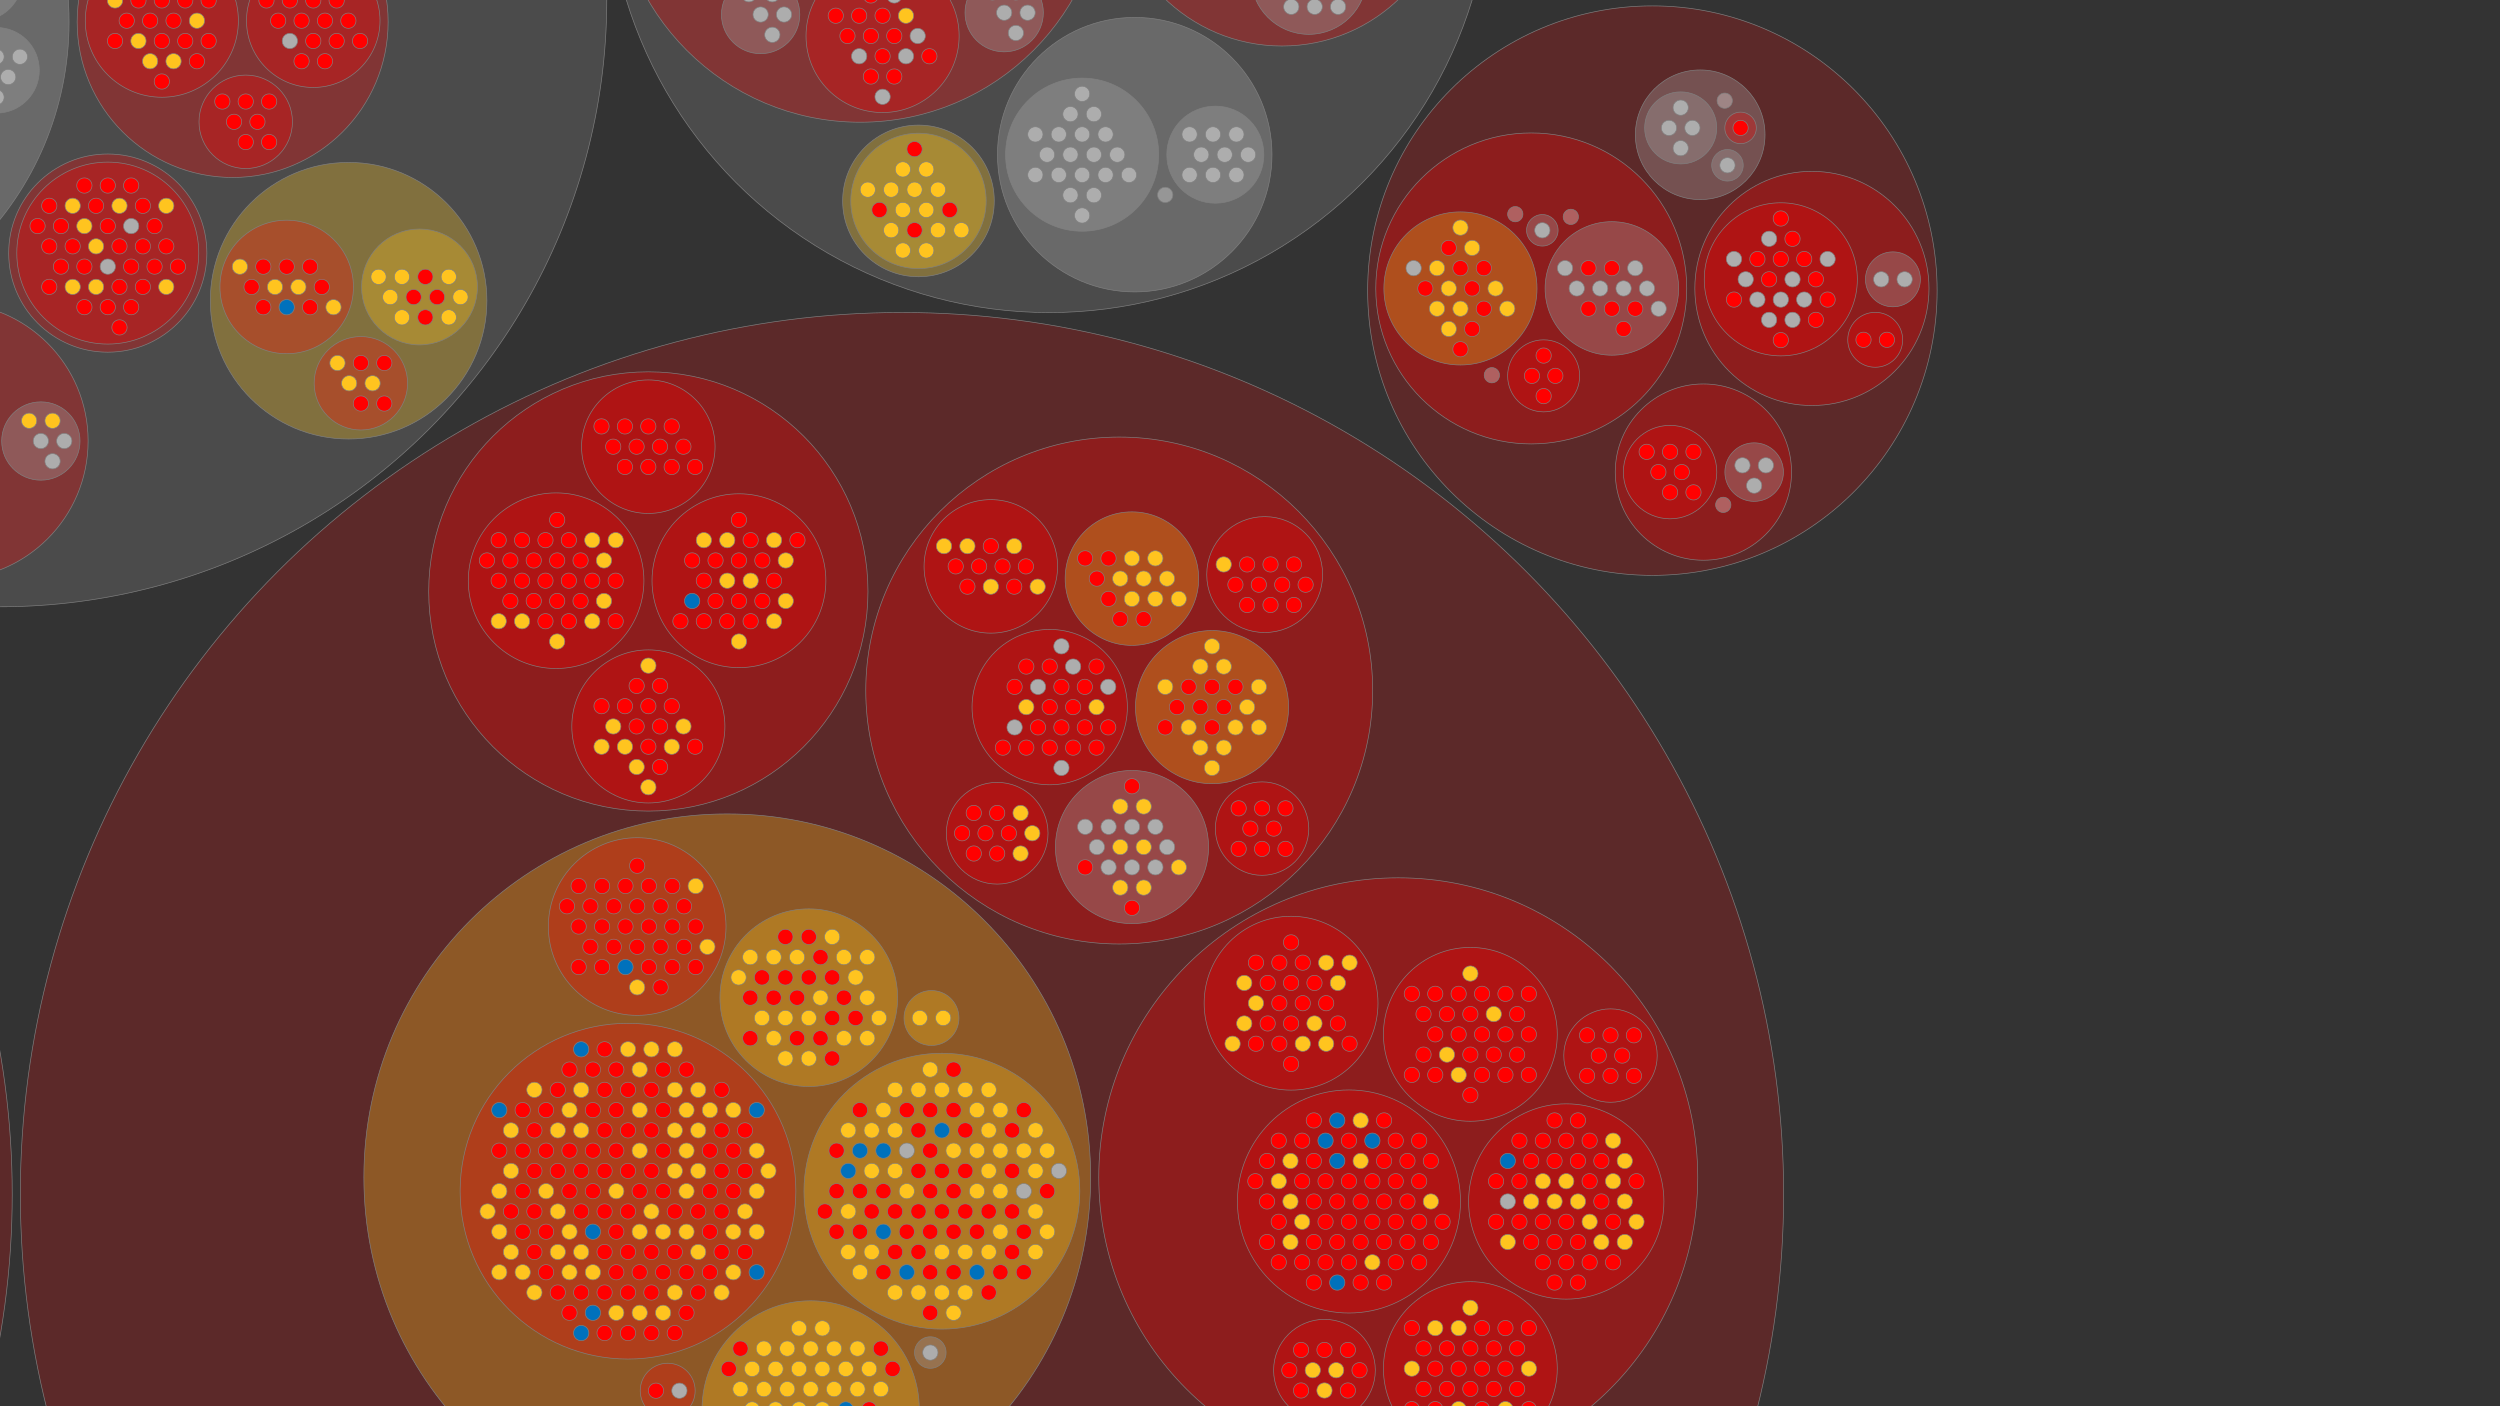 <?xml version="1.0" encoding="UTF-8"?><svg id="Layer_1" xmlns="http://www.w3.org/2000/svg" viewBox="0 0 1920 1080"><rect x="0" y="0" width="1920" height="1080" fill="#333333" stroke="none"/><defs><style>.cls-1{fill:rgba(255,0,0,.2);}.cls-1,.cls-2,.cls-3,.cls-4,.cls-5,.cls-6,.cls-7,.cls-8,.cls-9,.cls-10{stroke:gray;stroke-width:.5px;}.cls-2{fill:rgba(173,173,173,.2);}.cls-3{fill:rgba(255,255,255,.3);}.cls-4{fill:rgba(255,196,31,.3);}.cls-5{fill:rgba(255,0,0,.3);}.cls-6{fill:rgba(173,173,173,.3);}.cls-7{fill:#0071bc;}.cls-8{fill:#ffc41f;}.cls-9{fill:red;}.cls-10{fill:#adadad;}</style></defs><circle class="cls-1" cx="-632.39" cy="917.11" r="641.78"/><circle class="cls-1" cx="692.73" cy="917.11" r="677.11"/><circle class="cls-2" r="466"/><circle class="cls-2" cx="805.83" cy="-99.69" r="339.74"/><circle class="cls-1" cx="1269.03" cy="223.21" r="218.68"/><circle class="cls-4" cx="558.54" cy="904.17" r="279.08"/><circle class="cls-5" cx="1073.86" cy="904.17" r="230.01"/><circle class="cls-5" cx="859.57" cy="530.33" r="194.66"/><circle class="cls-5" cx="497.92" cy="454.24" r="168.68"/><circle class="cls-6" cx="-190.43" cy="16.89" r="243.46"/><circle class="cls-5" cx="178.67" cy="16.89" r="119.41"/><circle class="cls-5" cx="82.77" cy="194.38" r="76.1"/><circle class="cls-5" cx="-38.5" cy="338.7" r="106.17"/><circle class="cls-4" cx="267.72" cy="230.95" r="106.2"/><circle class="cls-5" cx="660.58" cy="-94.3" r="188.17"/><circle class="cls-5" cx="984.6" cy="-94.3" r="129.63"/><circle class="cls-6" cx="871.47" cy="118.78" r="105.4"/><circle class="cls-4" cx="705.38" cy="154.31" r="58.22"/><circle class="cls-5" cx="1176" cy="221.52" r="119.41"/><circle class="cls-5" cx="1391.55" cy="221.52" r="89.92"/><circle class="cls-5" cx="1308.21" cy="362.57" r="67.69"/><circle class="cls-6" cx="1305.75" cy="103.49" r="49.77"/><circle class="cls-5" cx="482.3" cy="914.83" r="128.92"/><circle class="cls-4" cx="723.37" cy="914.83" r="105.92"/><circle class="cls-4" cx="622.59" cy="1082.44" r="83.43"/><circle class="cls-4" cx="621.14" cy="766.23" r="68.22"/><circle class="cls-5" cx="489.36" cy="711.58" r="68.22"/><circle class="cls-5" cx="512.79" cy="1068.06" r="21.09"/><circle class="cls-4" cx="715.39" cy="781.83" r="21.09"/><circle class="cls-6" cx="714.49" cy="1038.76" r="12.1"/><circle class="cls-5" cx="1036" cy="922.74" r="85.66"/><circle class="cls-5" cx="1202.88" cy="922.74" r="75"/><circle class="cls-5" cx="1129.23" cy="1051.1" r="66.76"/><circle class="cls-5" cx="1129.23" cy="794.38" r="66.76"/><circle class="cls-5" cx="991.54" cy="770.46" r="66.76"/><circle class="cls-5" cx="1017.19" cy="1052.33" r="39.06"/><circle class="cls-5" cx="1236.86" cy="810.68" r="35.88"/><circle class="cls-5" cx="806.18" cy="543.06" r="59.65"/><circle class="cls-4" cx="930.85" cy="543.06" r="58.79"/><circle class="cls-6" cx="869.37" cy="650.53" r="58.79"/><circle class="cls-4" cx="869.31" cy="444.38" r="51.27"/><circle class="cls-5" cx="760.95" cy="434.99" r="51.27"/><circle class="cls-5" cx="971.27" cy="441.27" r="44.5"/><circle class="cls-5" cx="765.83" cy="639.93" r="39.06"/><circle class="cls-5" cx="969.26" cy="636.36" r="35.88"/><circle class="cls-5" cx="427.09" cy="445.98" r="67.44"/><circle class="cls-5" cx="567.51" cy="445.98" r="66.76"/><circle class="cls-5" cx="497.94" cy="557.9" r="58.79"/><circle class="cls-5" cx="497.9" cy="343.06" r="51.27"/><circle class="cls-6" cx="-15.6" cy="-16.79" r="32.85"/><circle class="cls-6" cx="-2.68" cy="53.97" r="32.85"/><circle class="cls-5" cx="124.29" cy="15.9" r="58.79"/><circle class="cls-5" cx="240.58" cy="15.9" r="51.27"/><circle class="cls-5" cx="188.72" cy="93.55" r="35.88"/><circle class="cls-5" cx="82.77" cy="194.38" r="69.87"/><circle class="cls-6" cx="31.37" cy="338.7" r="30.07"/><circle class="cls-5" cx="220.18" cy="220.38" r="51.27"/><circle class="cls-4" cx="322.17" cy="220.38" r="44.5"/><circle class="cls-5" cx="277.15" cy="294.36" r="35.88"/><circle class="cls-5" cx="677.82" cy="27.64" r="58.79"/><circle class="cls-6" cx="584.16" cy="11.15" r="30.07"/><circle class="cls-6" cx="771.21" cy="9.74" r="30.07"/><circle class="cls-6" cx="1005.19" cy="-18.13" r="44.5"/><circle class="cls-6" cx="831.09" cy="118.78" r="58.79"/><circle class="cls-6" cx="933.37" cy="118.78" r="37.26"/><circle class="cls-3" cx="894.89" cy="149.69" r="5.87" pointer-events="none"/><circle class="cls-4" cx="705.38" cy="154.31" r="51.99"/><circle class="cls-4" cx="1121.62" cy="221.52" r="58.79"/><circle class="cls-6" cx="1237.91" cy="221.52" r="51.27"/><circle class="cls-5" cx="1185.52" cy="288.65" r="27.66"/><circle class="cls-6" cx="1184.51" cy="176.88" r="12.1"/><circle class="cls-3" cx="1163.73" cy="164.48" r="5.87" pointer-events="none"/><circle class="cls-3" cx="1206.39" cy="166.54" r="5.87" pointer-events="none"/><circle class="cls-3" cx="1145.75" cy="288.17" r="5.87" pointer-events="none"/><circle class="cls-5" cx="1367.66" cy="214.52" r="58.79"/><circle class="cls-6" cx="1453.77" cy="214.52" r="21.09"/><circle class="cls-5" cx="1440.16" cy="260.97" r="21.09"/><circle class="cls-5" cx="1282.62" cy="362.57" r="35.88"/><circle class="cls-6" cx="1347.19" cy="362.57" r="22.48"/><circle class="cls-3" cx="1323.47" cy="387.72" r="5.87" pointer-events="none"/><circle class="cls-6" cx="1290.77" cy="98.23" r="27.66"/><circle class="cls-5" cx="1336.76" cy="98.23" r="12.1"/><circle class="cls-6" cx="1326.69" cy="126.95" r="12.1"/><circle class="cls-3" cx="1324.59" cy="77.32" r="5.87" pointer-events="none"/><circle class="cls-8" cx="473.31" cy="914.83" r="5.87" pointer-events="none"/><circle class="cls-9" cx="491.28" cy="914.83" r="5.87" pointer-events="none"/><circle class="cls-9" cx="482.3" cy="930.39" r="5.87" pointer-events="none"/><circle class="cls-9" cx="482.3" cy="899.26" r="5.87" pointer-events="none"/><circle class="cls-9" cx="464.33" cy="899.26" r="5.87" pointer-events="none"/><circle class="cls-9" cx="500.27" cy="899.26" r="5.87" pointer-events="none"/><circle class="cls-8" cx="500.27" cy="930.39" r="5.87" pointer-events="none"/><circle class="cls-9" cx="464.33" cy="930.39" r="5.87" pointer-events="none"/><circle class="cls-9" cx="509.26" cy="914.83" r="5.87" pointer-events="none"/><circle class="cls-9" cx="455.34" cy="914.83" r="5.87" pointer-events="none"/><circle class="cls-9" cx="446.35" cy="899.26" r="5.87" pointer-events="none"/><circle class="cls-9" cx="518.24" cy="930.39" r="5.87" pointer-events="none"/><circle class="cls-8" cx="491.28" cy="945.96" r="5.87" pointer-events="none"/><circle class="cls-9" cx="473.31" cy="945.96" r="5.87" pointer-events="none"/><circle class="cls-9" cx="473.31" cy="883.7" r="5.87" pointer-events="none"/><circle class="cls-8" cx="491.28" cy="883.7" r="5.87" pointer-events="none"/><circle class="cls-9" cx="482.3" cy="868.13" r="5.87" pointer-events="none"/><circle class="cls-9" cx="482.3" cy="961.52" r="5.87" pointer-events="none"/><circle class="cls-9" cx="446.35" cy="930.39" r="5.87" pointer-events="none"/><circle class="cls-8" cx="518.24" cy="899.26" r="5.87" pointer-events="none"/><circle class="cls-8" cx="509.26" cy="945.96" r="5.87" pointer-events="none"/><circle class="cls-9" cx="455.34" cy="883.7" r="5.87" pointer-events="none"/><circle class="cls-9" cx="509.26" cy="883.7" r="5.87" pointer-events="none"/><circle class="cls-7" cx="455.34" cy="945.96" r="5.87" pointer-events="none"/><circle class="cls-8" cx="437.37" cy="945.96" r="5.87" pointer-events="none"/><circle class="cls-8" cx="527.23" cy="883.7" r="5.87" pointer-events="none"/><circle class="cls-8" cx="527.23" cy="945.96" r="5.87" pointer-events="none"/><circle class="cls-9" cx="437.37" cy="883.7" r="5.87" pointer-events="none"/><circle class="cls-8" cx="527.23" cy="914.83" r="5.87" pointer-events="none"/><circle class="cls-9" cx="437.37" cy="914.83" r="5.87" pointer-events="none"/><circle class="cls-9" cx="428.38" cy="899.26" r="5.87" pointer-events="none"/><circle class="cls-9" cx="536.22" cy="930.39" r="5.87" pointer-events="none"/><circle class="cls-9" cx="500.27" cy="961.52" r="5.87" pointer-events="none"/><circle class="cls-9" cx="464.33" cy="961.52" r="5.87" pointer-events="none"/><circle class="cls-9" cx="464.33" cy="868.13" r="5.87" pointer-events="none"/><circle class="cls-9" cx="500.27" cy="868.13" r="5.87" pointer-events="none"/><circle class="cls-9" cx="491.28" cy="977.09" r="5.87" pointer-events="none"/><circle class="cls-9" cx="473.31" cy="852.57" r="5.87" pointer-events="none"/><circle class="cls-8" cx="491.28" cy="852.57" r="5.87" pointer-events="none"/><circle class="cls-9" cx="473.31" cy="977.09" r="5.87" pointer-events="none"/><circle class="cls-8" cx="428.38" cy="930.39" r="5.87" pointer-events="none"/><circle class="cls-8" cx="536.22" cy="899.26" r="5.87" pointer-events="none"/><circle class="cls-9" cx="518.24" cy="961.52" r="5.87" pointer-events="none"/><circle class="cls-8" cx="446.35" cy="868.13" r="5.87" pointer-events="none"/><circle class="cls-8" cx="518.24" cy="868.13" r="5.87" pointer-events="none"/><circle class="cls-8" cx="446.35" cy="961.52" r="5.87" pointer-events="none"/><circle class="cls-9" cx="419.39" cy="945.96" r="5.87" pointer-events="none"/><circle class="cls-9" cx="545.2" cy="883.7" r="5.87" pointer-events="none"/><circle class="cls-9" cx="545.2" cy="945.96" r="5.87" pointer-events="none"/><circle class="cls-9" cx="419.39" cy="883.7" r="5.87" pointer-events="none"/><circle class="cls-8" cx="536.22" cy="868.13" r="5.87" pointer-events="none"/><circle class="cls-8" cx="428.38" cy="961.52" r="5.87" pointer-events="none"/><circle class="cls-8" cx="428.38" cy="868.13" r="5.87" pointer-events="none"/><circle class="cls-8" cx="536.22" cy="961.52" r="5.87" pointer-events="none"/><circle class="cls-8" cx="419.39" cy="914.83" r="5.87" pointer-events="none"/><circle class="cls-9" cx="545.2" cy="914.83" r="5.87" pointer-events="none"/><circle class="cls-9" cx="554.19" cy="930.39" r="5.87" pointer-events="none"/><circle class="cls-9" cx="410.41" cy="899.26" r="5.87" pointer-events="none"/><circle class="cls-9" cx="509.26" cy="852.57" r="5.87" pointer-events="none"/><circle class="cls-8" cx="455.34" cy="977.09" r="5.87" pointer-events="none"/><circle class="cls-9" cx="455.34" cy="852.57" r="5.87" pointer-events="none"/><circle class="cls-9" cx="509.26" cy="977.09" r="5.87" pointer-events="none"/><circle class="cls-9" cx="482.3" cy="992.65" r="5.87" pointer-events="none"/><circle class="cls-9" cx="482.3" cy="837" r="5.87" pointer-events="none"/><circle class="cls-9" cx="500.27" cy="992.65" r="5.87" pointer-events="none"/><circle class="cls-9" cx="464.33" cy="837" r="5.87" pointer-events="none"/><circle class="cls-9" cx="500.27" cy="837" r="5.87" pointer-events="none"/><circle class="cls-9" cx="464.33" cy="992.65" r="5.87" pointer-events="none"/><circle class="cls-9" cx="410.41" cy="930.39" r="5.87" pointer-events="none"/><circle class="cls-9" cx="554.19" cy="899.26" r="5.87" pointer-events="none"/><circle class="cls-9" cx="410.41" cy="961.52" r="5.87" pointer-events="none"/><circle class="cls-9" cx="554.19" cy="868.13" r="5.87" pointer-events="none"/><circle class="cls-9" cx="554.19" cy="961.52" r="5.87" pointer-events="none"/><circle class="cls-9" cx="410.41" cy="868.13" r="5.87" pointer-events="none"/><circle class="cls-8" cx="437.37" cy="852.57" r="5.87" pointer-events="none"/><circle class="cls-8" cx="527.23" cy="852.57" r="5.87" pointer-events="none"/><circle class="cls-8" cx="563.18" cy="945.96" r="5.87" pointer-events="none"/><circle class="cls-9" cx="527.23" cy="977.09" r="5.87" pointer-events="none"/><circle class="cls-8" cx="437.37" cy="977.09" r="5.87" pointer-events="none"/><circle class="cls-9" cx="401.42" cy="883.7" r="5.87" pointer-events="none"/><circle class="cls-9" cx="563.18" cy="883.7" r="5.87" pointer-events="none"/><circle class="cls-9" cx="401.42" cy="945.96" r="5.87" pointer-events="none"/><circle class="cls-8" cx="545.2" cy="852.57" r="5.87" pointer-events="none"/><circle class="cls-9" cx="419.39" cy="977.09" r="5.87" pointer-events="none"/><circle class="cls-9" cx="419.39" cy="852.57" r="5.87" pointer-events="none"/><circle class="cls-9" cx="545.2" cy="977.09" r="5.87" pointer-events="none"/><circle class="cls-9" cx="401.42" cy="914.83" r="5.87" pointer-events="none"/><circle class="cls-9" cx="563.18" cy="914.83" r="5.87" pointer-events="none"/><circle class="cls-9" cx="392.43" cy="930.39" r="5.87" pointer-events="none"/><circle class="cls-9" cx="572.16" cy="899.26" r="5.87" pointer-events="none"/><circle class="cls-8" cx="491.28" cy="1008.22" r="5.87" pointer-events="none"/><circle class="cls-8" cx="473.31" cy="1008.22" r="5.87" pointer-events="none"/><circle class="cls-9" cx="473.31" cy="821.44" r="5.87" pointer-events="none"/><circle class="cls-8" cx="491.28" cy="821.44" r="5.87" pointer-events="none"/><circle class="cls-8" cx="518.24" cy="837" r="5.87" pointer-events="none"/><circle class="cls-9" cx="446.35" cy="992.65" r="5.87" pointer-events="none"/><circle class="cls-8" cx="446.35" cy="837" r="5.87" pointer-events="none"/><circle class="cls-8" cx="518.24" cy="992.65" r="5.87" pointer-events="none"/><circle class="cls-7" cx="455.34" cy="1008.22" r="5.87" pointer-events="none"/><circle class="cls-9" cx="509.26" cy="821.44" r="5.87" pointer-events="none"/><circle class="cls-8" cx="509.26" cy="1008.22" r="5.87" pointer-events="none"/><circle class="cls-9" cx="455.34" cy="821.44" r="5.87" pointer-events="none"/><circle class="cls-8" cx="572.16" cy="930.39" r="5.87" pointer-events="none"/><circle class="cls-8" cx="392.43" cy="899.26" r="5.87" pointer-events="none"/><circle class="cls-8" cx="392.43" cy="868.13" r="5.87" pointer-events="none"/><circle class="cls-9" cx="572.16" cy="868.13" r="5.87" pointer-events="none"/><circle class="cls-9" cx="572.16" cy="961.52" r="5.87" pointer-events="none"/><circle class="cls-8" cx="392.43" cy="961.52" r="5.87" pointer-events="none"/><circle class="cls-9" cx="401.42" cy="852.57" r="5.87" pointer-events="none"/><circle class="cls-8" cx="563.18" cy="977.09" r="5.87" pointer-events="none"/><circle class="cls-8" cx="401.42" cy="977.09" r="5.87" pointer-events="none"/><circle class="cls-8" cx="563.18" cy="852.57" r="5.87" pointer-events="none"/><circle class="cls-8" cx="581.15" cy="883.7" r="5.87" pointer-events="none"/><circle class="cls-8" cx="383.45" cy="945.96" r="5.87" pointer-events="none"/><circle class="cls-9" cx="383.45" cy="883.7" r="5.87" pointer-events="none"/><circle class="cls-8" cx="581.15" cy="945.96" r="5.87" pointer-events="none"/><circle class="cls-9" cx="428.38" cy="992.65" r="5.87" pointer-events="none"/><circle class="cls-8" cx="536.22" cy="837" r="5.87" pointer-events="none"/><circle class="cls-9" cx="536.22" cy="992.65" r="5.87" pointer-events="none"/><circle class="cls-9" cx="428.38" cy="837" r="5.87" pointer-events="none"/><circle class="cls-9" cx="554.19" cy="837" r="5.87" pointer-events="none"/><circle class="cls-8" cx="554.19" cy="992.65" r="5.87" pointer-events="none"/><circle class="cls-8" cx="410.41" cy="992.65" r="5.87" pointer-events="none"/><circle class="cls-8" cx="410.41" cy="837" r="5.87" pointer-events="none"/><circle class="cls-8" cx="581.15" cy="914.83" r="5.87" pointer-events="none"/><circle class="cls-8" cx="383.45" cy="914.83" r="5.87" pointer-events="none"/><circle class="cls-8" cx="590.13" cy="899.26" r="5.87" pointer-events="none"/><circle class="cls-8" cx="374.46" cy="930.39" r="5.87" pointer-events="none"/><circle class="cls-8" cx="482.3" cy="805.87" r="5.87" pointer-events="none"/><circle class="cls-9" cx="482.3" cy="1023.78" r="5.87" pointer-events="none"/><circle class="cls-9" cx="464.33" cy="805.87" r="5.87" pointer-events="none"/><circle class="cls-9" cx="500.27" cy="1023.78" r="5.87" pointer-events="none"/><circle class="cls-9" cx="464.33" cy="1023.78" r="5.87" pointer-events="none"/><circle class="cls-8" cx="500.27" cy="805.87" r="5.87" pointer-events="none"/><circle class="cls-9" cx="527.23" cy="821.44" r="5.87" pointer-events="none"/><circle class="cls-9" cx="437.37" cy="1008.22" r="5.87" pointer-events="none"/><circle class="cls-9" cx="437.37" cy="821.44" r="5.87" pointer-events="none"/><circle class="cls-9" cx="527.23" cy="1008.22" r="5.87" pointer-events="none"/><circle class="cls-9" cx="518.24" cy="1023.78" r="5.87" pointer-events="none"/><circle class="cls-7" cx="446.35" cy="805.87" r="5.87" pointer-events="none"/><circle class="cls-8" cx="518.24" cy="805.87" r="5.87" pointer-events="none"/><circle class="cls-7" cx="446.35" cy="1023.78" r="5.87" pointer-events="none"/><circle class="cls-8" cx="383.45" cy="977.09" r="5.87" pointer-events="none"/><circle class="cls-7" cx="581.15" cy="852.57" r="5.87" pointer-events="none"/><circle class="cls-7" cx="581.15" cy="977.09" r="5.87" pointer-events="none"/><circle class="cls-7" cx="383.45" cy="852.57" r="5.87" pointer-events="none"/><circle class="cls-9" cx="714.38" cy="914.83" r="5.87" pointer-events="none"/><circle class="cls-9" cx="732.35" cy="914.83" r="5.87" pointer-events="none"/><circle class="cls-9" cx="723.37" cy="930.39" r="5.87" pointer-events="none"/><circle class="cls-9" cx="723.37" cy="899.26" r="5.87" pointer-events="none"/><circle class="cls-9" cx="705.39" cy="899.26" r="5.87" pointer-events="none"/><circle class="cls-9" cx="741.34" cy="899.26" r="5.87" pointer-events="none"/><circle class="cls-9" cx="741.34" cy="930.39" r="5.87" pointer-events="none"/><circle class="cls-9" cx="705.39" cy="930.39" r="5.87" pointer-events="none"/><circle class="cls-8" cx="750.33" cy="914.83" r="5.87" pointer-events="none"/><circle class="cls-8" cx="696.41" cy="914.83" r="5.87" pointer-events="none"/><circle class="cls-8" cx="687.42" cy="899.26" r="5.87" pointer-events="none"/><circle class="cls-9" cx="759.31" cy="930.39" r="5.87" pointer-events="none"/><circle class="cls-9" cx="732.35" cy="945.96" r="5.87" pointer-events="none"/><circle class="cls-9" cx="714.38" cy="945.96" r="5.87" pointer-events="none"/><circle class="cls-9" cx="714.38" cy="883.7" r="5.87" pointer-events="none"/><circle class="cls-8" cx="732.35" cy="883.7" r="5.87" pointer-events="none"/><circle class="cls-7" cx="723.37" cy="868.13" r="5.87" pointer-events="none"/><circle class="cls-8" cx="723.37" cy="961.52" r="5.87" pointer-events="none"/><circle class="cls-9" cx="687.42" cy="930.39" r="5.87" pointer-events="none"/><circle class="cls-8" cx="759.31" cy="899.26" r="5.87" pointer-events="none"/><circle class="cls-9" cx="750.33" cy="945.96" r="5.87" pointer-events="none"/><circle class="cls-10" cx="696.41" cy="883.7" r="5.87" pointer-events="none"/><circle class="cls-8" cx="750.33" cy="883.7" r="5.87" pointer-events="none"/><circle class="cls-9" cx="696.41" cy="945.96" r="5.87" pointer-events="none"/><circle class="cls-7" cx="678.44" cy="945.96" r="5.87" pointer-events="none"/><circle class="cls-8" cx="768.3" cy="883.7" r="5.87" pointer-events="none"/><circle class="cls-8" cx="768.3" cy="945.96" r="5.87" pointer-events="none"/><circle class="cls-7" cx="678.44" cy="883.7" r="5.87" pointer-events="none"/><circle class="cls-8" cx="768.3" cy="914.83" r="5.87" pointer-events="none"/><circle class="cls-9" cx="678.44" cy="914.83" r="5.87" pointer-events="none"/><circle class="cls-8" cx="669.45" cy="899.26" r="5.87" pointer-events="none"/><circle class="cls-9" cx="777.29" cy="930.39" r="5.87" pointer-events="none"/><circle class="cls-8" cx="741.34" cy="961.52" r="5.87" pointer-events="none"/><circle class="cls-9" cx="705.39" cy="961.52" r="5.87" pointer-events="none"/><circle class="cls-9" cx="705.39" cy="868.13" r="5.87" pointer-events="none"/><circle class="cls-9" cx="741.34" cy="868.13" r="5.87" pointer-events="none"/><circle class="cls-9" cx="732.35" cy="977.09" r="5.87" pointer-events="none"/><circle class="cls-9" cx="714.38" cy="852.57" r="5.87" pointer-events="none"/><circle class="cls-9" cx="732.35" cy="852.57" r="5.87" pointer-events="none"/><circle class="cls-9" cx="714.38" cy="977.09" r="5.87" pointer-events="none"/><circle class="cls-9" cx="669.45" cy="930.39" r="5.87" pointer-events="none"/><circle class="cls-9" cx="777.29" cy="899.26" r="5.87" pointer-events="none"/><circle class="cls-8" cx="759.31" cy="961.52" r="5.87" pointer-events="none"/><circle class="cls-8" cx="687.42" cy="868.13" r="5.87" pointer-events="none"/><circle class="cls-8" cx="759.31" cy="868.13" r="5.87" pointer-events="none"/><circle class="cls-9" cx="687.42" cy="961.52" r="5.87" pointer-events="none"/><circle class="cls-9" cx="660.46" cy="945.96" r="5.87" pointer-events="none"/><circle class="cls-8" cx="786.27" cy="883.7" r="5.87" pointer-events="none"/><circle class="cls-9" cx="786.27" cy="945.96" r="5.87" pointer-events="none"/><circle class="cls-7" cx="660.46" cy="883.7" r="5.87" pointer-events="none"/><circle class="cls-9" cx="777.29" cy="868.13" r="5.87" pointer-events="none"/><circle class="cls-8" cx="669.45" cy="961.52" r="5.87" pointer-events="none"/><circle class="cls-8" cx="669.45" cy="868.13" r="5.87" pointer-events="none"/><circle class="cls-9" cx="777.29" cy="961.52" r="5.87" pointer-events="none"/><circle class="cls-9" cx="660.46" cy="914.83" r="5.87" pointer-events="none"/><circle class="cls-10" cx="786.27" cy="914.83" r="5.87" pointer-events="none"/><circle class="cls-8" cx="795.26" cy="930.39" r="5.87" pointer-events="none"/><circle class="cls-7" cx="651.48" cy="899.26" r="5.87" pointer-events="none"/><circle class="cls-8" cx="750.33" cy="852.57" r="5.87" pointer-events="none"/><circle class="cls-7" cx="696.41" cy="977.09" r="5.87" pointer-events="none"/><circle class="cls-9" cx="696.41" cy="852.57" r="5.87" pointer-events="none"/><circle class="cls-7" cx="750.33" cy="977.09" r="5.87" pointer-events="none"/><circle class="cls-8" cx="723.37" cy="992.65" r="5.87" pointer-events="none"/><circle class="cls-8" cx="723.37" cy="837" r="5.87" pointer-events="none"/><circle class="cls-8" cx="741.34" cy="992.65" r="5.87" pointer-events="none"/><circle class="cls-8" cx="705.39" cy="837" r="5.87" pointer-events="none"/><circle class="cls-8" cx="741.34" cy="837" r="5.87" pointer-events="none"/><circle class="cls-8" cx="705.39" cy="992.65" r="5.87" pointer-events="none"/><circle class="cls-8" cx="651.48" cy="930.39" r="5.87" pointer-events="none"/><circle class="cls-8" cx="795.26" cy="899.26" r="5.87" pointer-events="none"/><circle class="cls-8" cx="651.48" cy="961.52" r="5.87" pointer-events="none"/><circle class="cls-8" cx="795.26" cy="868.13" r="5.87" pointer-events="none"/><circle class="cls-8" cx="795.26" cy="961.52" r="5.87" pointer-events="none"/><circle class="cls-8" cx="651.48" cy="868.13" r="5.87" pointer-events="none"/><circle class="cls-8" cx="678.44" cy="852.57" r="5.87" pointer-events="none"/><circle class="cls-8" cx="768.3" cy="852.57" r="5.87" pointer-events="none"/><circle class="cls-8" cx="804.24" cy="945.96" r="5.87" pointer-events="none"/><circle class="cls-9" cx="768.3" cy="977.09" r="5.87" pointer-events="none"/><circle class="cls-9" cx="678.44" cy="977.09" r="5.87" pointer-events="none"/><circle class="cls-9" cx="642.49" cy="883.7" r="5.87" pointer-events="none"/><circle class="cls-8" cx="804.24" cy="883.7" r="5.87" pointer-events="none"/><circle class="cls-9" cx="642.49" cy="945.96" r="5.87" pointer-events="none"/><circle class="cls-9" cx="786.27" cy="852.57" r="5.87" pointer-events="none"/><circle class="cls-8" cx="660.46" cy="977.09" r="5.87" pointer-events="none"/><circle class="cls-9" cx="660.46" cy="852.57" r="5.87" pointer-events="none"/><circle class="cls-9" cx="786.27" cy="977.09" r="5.87" pointer-events="none"/><circle class="cls-9" cx="642.49" cy="914.83" r="5.87" pointer-events="none"/><circle class="cls-9" cx="804.24" cy="914.83" r="5.87" pointer-events="none"/><circle class="cls-9" cx="633.5" cy="930.39" r="5.87" pointer-events="none"/><circle class="cls-10" cx="813.23" cy="899.26" r="5.87" pointer-events="none"/><circle class="cls-8" cx="732.35" cy="1008.22" r="5.87" pointer-events="none"/><circle class="cls-9" cx="714.38" cy="1008.22" r="5.87" pointer-events="none"/><circle class="cls-8" cx="714.38" cy="821.44" r="5.87" pointer-events="none"/><circle class="cls-9" cx="732.35" cy="821.44" r="5.87" pointer-events="none"/><circle class="cls-8" cx="759.31" cy="837" r="5.87" pointer-events="none"/><circle class="cls-8" cx="687.42" cy="992.65" r="5.87" pointer-events="none"/><circle class="cls-8" cx="687.42" cy="837" r="5.87" pointer-events="none"/><circle class="cls-9" cx="759.31" cy="992.65" r="5.87" pointer-events="none"/><circle class="cls-8" cx="613.61" cy="1082.44" r="5.87" pointer-events="none"/><circle class="cls-8" cx="631.58" cy="1082.44" r="5.87" pointer-events="none"/><circle class="cls-8" cx="622.59" cy="1066.87" r="5.87" pointer-events="none"/><circle class="cls-8" cx="604.62" cy="1066.87" r="5.87" pointer-events="none"/><circle class="cls-8" cx="640.56" cy="1066.87" r="5.87" pointer-events="none"/><circle class="cls-7" cx="649.55" cy="1082.44" r="5.87" pointer-events="none"/><circle class="cls-8" cx="595.63" cy="1082.44" r="5.87" pointer-events="none"/><circle class="cls-8" cx="586.65" cy="1066.87" r="5.87" pointer-events="none"/><circle class="cls-8" cx="613.61" cy="1051.31" r="5.87" pointer-events="none"/><circle class="cls-8" cx="631.58" cy="1051.31" r="5.87" pointer-events="none"/><circle class="cls-8" cx="622.59" cy="1035.74" r="5.87" pointer-events="none"/><circle class="cls-8" cx="658.54" cy="1066.87" r="5.87" pointer-events="none"/><circle class="cls-8" cx="595.63" cy="1051.31" r="5.87" pointer-events="none"/><circle class="cls-8" cx="649.55" cy="1051.31" r="5.87" pointer-events="none"/><circle class="cls-8" cx="667.52" cy="1051.31" r="5.87" pointer-events="none"/><circle class="cls-8" cx="577.66" cy="1051.31" r="5.87" pointer-events="none"/><circle class="cls-9" cx="667.52" cy="1082.44" r="5.87" pointer-events="none"/><circle class="cls-8" cx="577.66" cy="1082.44" r="5.87" pointer-events="none"/><circle class="cls-8" cx="568.67" cy="1066.87" r="5.87" pointer-events="none"/><circle class="cls-8" cx="604.62" cy="1035.74" r="5.87" pointer-events="none"/><circle class="cls-8" cx="640.56" cy="1035.74" r="5.87" pointer-events="none"/><circle class="cls-8" cx="613.61" cy="1020.18" r="5.87" pointer-events="none"/><circle class="cls-8" cx="631.58" cy="1020.18" r="5.87" pointer-events="none"/><circle class="cls-8" cx="676.51" cy="1066.87" r="5.87" pointer-events="none"/><circle class="cls-8" cx="586.65" cy="1035.74" r="5.87" pointer-events="none"/><circle class="cls-8" cx="658.54" cy="1035.74" r="5.87" pointer-events="none"/><circle class="cls-9" cx="685.5" cy="1051.31" r="5.87" pointer-events="none"/><circle class="cls-9" cx="559.69" cy="1051.31" r="5.87" pointer-events="none"/><circle class="cls-9" cx="676.51" cy="1035.74" r="5.87" pointer-events="none"/><circle class="cls-9" cx="568.67" cy="1035.74" r="5.87" pointer-events="none"/><circle class="cls-9" cx="612.15" cy="766.23" r="5.87" pointer-events="none"/><circle class="cls-8" cx="630.13" cy="766.23" r="5.87" pointer-events="none"/><circle class="cls-8" cx="621.14" cy="781.79" r="5.87" pointer-events="none"/><circle class="cls-9" cx="621.14" cy="750.66" r="5.87" pointer-events="none"/><circle class="cls-9" cx="603.17" cy="750.66" r="5.87" pointer-events="none"/><circle class="cls-9" cx="639.11" cy="750.66" r="5.87" pointer-events="none"/><circle class="cls-9" cx="639.11" cy="781.79" r="5.87" pointer-events="none"/><circle class="cls-8" cx="603.17" cy="781.79" r="5.87" pointer-events="none"/><circle class="cls-9" cx="648.1" cy="766.23" r="5.87" pointer-events="none"/><circle class="cls-9" cx="594.18" cy="766.23" r="5.87" pointer-events="none"/><circle class="cls-9" cx="585.2" cy="750.66" r="5.87" pointer-events="none"/><circle class="cls-9" cx="657.09" cy="781.79" r="5.87" pointer-events="none"/><circle class="cls-9" cx="630.13" cy="797.36" r="5.87" pointer-events="none"/><circle class="cls-9" cx="612.15" cy="797.36" r="5.87" pointer-events="none"/><circle class="cls-8" cx="612.15" cy="735.1" r="5.87" pointer-events="none"/><circle class="cls-9" cx="630.13" cy="735.1" r="5.87" pointer-events="none"/><circle class="cls-9" cx="621.14" cy="719.53" r="5.87" pointer-events="none"/><circle class="cls-8" cx="621.14" cy="812.92" r="5.87" pointer-events="none"/><circle class="cls-8" cx="585.2" cy="781.79" r="5.87" pointer-events="none"/><circle class="cls-8" cx="657.09" cy="750.66" r="5.87" pointer-events="none"/><circle class="cls-8" cx="648.1" cy="797.36" r="5.87" pointer-events="none"/><circle class="cls-8" cx="594.18" cy="735.1" r="5.87" pointer-events="none"/><circle class="cls-8" cx="648.1" cy="735.1" r="5.87" pointer-events="none"/><circle class="cls-8" cx="594.18" cy="797.36" r="5.87" pointer-events="none"/><circle class="cls-9" cx="576.21" cy="797.36" r="5.87" pointer-events="none"/><circle class="cls-8" cx="666.07" cy="735.1" r="5.87" pointer-events="none"/><circle class="cls-8" cx="666.07" cy="797.36" r="5.87" pointer-events="none"/><circle class="cls-8" cx="576.21" cy="735.1" r="5.87" pointer-events="none"/><circle class="cls-8" cx="666.07" cy="766.23" r="5.87" pointer-events="none"/><circle class="cls-9" cx="576.21" cy="766.23" r="5.87" pointer-events="none"/><circle class="cls-8" cx="567.22" cy="750.66" r="5.87" pointer-events="none"/><circle class="cls-8" cx="675.06" cy="781.79" r="5.87" pointer-events="none"/><circle class="cls-9" cx="639.11" cy="812.92" r="5.87" pointer-events="none"/><circle class="cls-8" cx="603.17" cy="812.92" r="5.87" pointer-events="none"/><circle class="cls-9" cx="603.17" cy="719.53" r="5.87" pointer-events="none"/><circle class="cls-8" cx="639.11" cy="719.53" r="5.87" pointer-events="none"/><circle class="cls-9" cx="480.37" cy="711.58" r="5.87" pointer-events="none"/><circle class="cls-9" cx="498.34" cy="711.58" r="5.87" pointer-events="none"/><circle class="cls-9" cx="489.36" cy="727.15" r="5.87" pointer-events="none"/><circle class="cls-9" cx="489.36" cy="696.02" r="5.87" pointer-events="none"/><circle class="cls-9" cx="471.38" cy="696.02" r="5.87" pointer-events="none"/><circle class="cls-9" cx="507.33" cy="696.02" r="5.87" pointer-events="none"/><circle class="cls-9" cx="507.33" cy="727.15" r="5.87" pointer-events="none"/><circle class="cls-9" cx="471.38" cy="727.15" r="5.87" pointer-events="none"/><circle class="cls-9" cx="516.31" cy="711.58" r="5.87" pointer-events="none"/><circle class="cls-9" cx="462.4" cy="711.58" r="5.87" pointer-events="none"/><circle class="cls-9" cx="453.41" cy="696.02" r="5.87" pointer-events="none"/><circle class="cls-9" cx="525.3" cy="727.15" r="5.87" pointer-events="none"/><circle class="cls-9" cx="498.34" cy="742.71" r="5.87" pointer-events="none"/><circle class="cls-7" cx="480.37" cy="742.71" r="5.87" pointer-events="none"/><circle class="cls-9" cx="480.37" cy="680.45" r="5.87" pointer-events="none"/><circle class="cls-9" cx="498.34" cy="680.45" r="5.87" pointer-events="none"/><circle class="cls-9" cx="489.36" cy="664.89" r="5.87" pointer-events="none"/><circle class="cls-8" cx="489.36" cy="758.28" r="5.87" pointer-events="none"/><circle class="cls-9" cx="453.41" cy="727.15" r="5.87" pointer-events="none"/><circle class="cls-9" cx="525.3" cy="696.02" r="5.87" pointer-events="none"/><circle class="cls-9" cx="516.31" cy="742.71" r="5.87" pointer-events="none"/><circle class="cls-9" cx="462.4" cy="680.45" r="5.87" pointer-events="none"/><circle class="cls-9" cx="516.31" cy="680.45" r="5.87" pointer-events="none"/><circle class="cls-9" cx="462.4" cy="742.71" r="5.87" pointer-events="none"/><circle class="cls-9" cx="444.42" cy="742.71" r="5.87" pointer-events="none"/><circle class="cls-8" cx="534.29" cy="680.45" r="5.87" pointer-events="none"/><circle class="cls-9" cx="534.29" cy="742.71" r="5.87" pointer-events="none"/><circle class="cls-9" cx="444.42" cy="680.45" r="5.87" pointer-events="none"/><circle class="cls-9" cx="534.29" cy="711.58" r="5.87" pointer-events="none"/><circle class="cls-9" cx="444.42" cy="711.58" r="5.87" pointer-events="none"/><circle class="cls-9" cx="435.44" cy="696.02" r="5.87" pointer-events="none"/><circle class="cls-8" cx="543.27" cy="727.15" r="5.87" pointer-events="none"/><circle class="cls-9" cx="507.33" cy="758.28" r="5.87" pointer-events="none"/><circle class="cls-9" cx="503.8" cy="1068.06" r="5.87" pointer-events="none"/><circle class="cls-10" cx="521.78" cy="1068.06" r="5.87" pointer-events="none"/><circle class="cls-8" cx="706.4" cy="781.83" r="5.87" pointer-events="none"/><circle class="cls-8" cx="724.38" cy="781.83" r="5.87" pointer-events="none"/><circle class="cls-10" cx="714.49" cy="1038.76" r="5.87" pointer-events="none"/><circle class="cls-9" cx="1027.01" cy="922.74" r="5.87" pointer-events="none"/><circle class="cls-9" cx="1044.98" cy="922.74" r="5.87" pointer-events="none"/><circle class="cls-9" cx="1036" cy="938.31" r="5.87" pointer-events="none"/><circle class="cls-9" cx="1036" cy="907.18" r="5.87" pointer-events="none"/><circle class="cls-9" cx="1018.02" cy="907.18" r="5.87" pointer-events="none"/><circle class="cls-9" cx="1053.97" cy="907.18" r="5.87" pointer-events="none"/><circle class="cls-9" cx="1053.97" cy="938.31" r="5.87" pointer-events="none"/><circle class="cls-9" cx="1018.02" cy="938.31" r="5.87" pointer-events="none"/><circle class="cls-9" cx="1062.96" cy="922.74" r="5.87" pointer-events="none"/><circle class="cls-9" cx="1009.04" cy="922.74" r="5.87" pointer-events="none"/><circle class="cls-9" cx="1000.05" cy="907.18" r="5.87" pointer-events="none"/><circle class="cls-9" cx="1071.94" cy="938.31" r="5.87" pointer-events="none"/><circle class="cls-9" cx="1044.98" cy="953.87" r="5.87" pointer-events="none"/><circle class="cls-9" cx="1027.01" cy="953.87" r="5.87" pointer-events="none"/><circle class="cls-7" cx="1027.01" cy="891.61" r="5.87" pointer-events="none"/><circle class="cls-8" cx="1044.98" cy="891.61" r="5.87" pointer-events="none"/><circle class="cls-9" cx="1036" cy="876.05" r="5.87" pointer-events="none"/><circle class="cls-9" cx="1036" cy="969.44" r="5.87" pointer-events="none"/><circle class="cls-8" cx="1000.05" cy="938.31" r="5.87" pointer-events="none"/><circle class="cls-9" cx="1071.94" cy="907.18" r="5.87" pointer-events="none"/><circle class="cls-9" cx="1062.96" cy="953.87" r="5.87" pointer-events="none"/><circle class="cls-9" cx="1009.04" cy="891.61" r="5.87" pointer-events="none"/><circle class="cls-9" cx="1062.96" cy="891.61" r="5.87" pointer-events="none"/><circle class="cls-9" cx="1009.04" cy="953.87" r="5.87" pointer-events="none"/><circle class="cls-8" cx="991.06" cy="953.87" r="5.87" pointer-events="none"/><circle class="cls-9" cx="1080.93" cy="891.61" r="5.87" pointer-events="none"/><circle class="cls-9" cx="1080.93" cy="953.87" r="5.87" pointer-events="none"/><circle class="cls-8" cx="991.06" cy="891.61" r="5.87" pointer-events="none"/><circle class="cls-9" cx="1080.93" cy="922.74" r="5.87" pointer-events="none"/><circle class="cls-8" cx="991.06" cy="922.74" r="5.87" pointer-events="none"/><circle class="cls-8" cx="982.08" cy="907.18" r="5.87" pointer-events="none"/><circle class="cls-9" cx="1089.91" cy="938.31" r="5.87" pointer-events="none"/><circle class="cls-8" cx="1053.97" cy="969.44" r="5.87" pointer-events="none"/><circle class="cls-9" cx="1018.02" cy="969.44" r="5.87" pointer-events="none"/><circle class="cls-7" cx="1018.02" cy="876.05" r="5.87" pointer-events="none"/><circle class="cls-7" cx="1053.97" cy="876.05" r="5.87" pointer-events="none"/><circle class="cls-9" cx="1044.98" cy="985" r="5.87" pointer-events="none"/><circle class="cls-7" cx="1027.01" cy="860.48" r="5.87" pointer-events="none"/><circle class="cls-8" cx="1044.98" cy="860.48" r="5.87" pointer-events="none"/><circle class="cls-7" cx="1027.01" cy="985" r="5.87" pointer-events="none"/><circle class="cls-9" cx="982.08" cy="938.31" r="5.87" pointer-events="none"/><circle class="cls-9" cx="1089.91" cy="907.18" r="5.87" pointer-events="none"/><circle class="cls-9" cx="1071.94" cy="969.44" r="5.87" pointer-events="none"/><circle class="cls-9" cx="1000.05" cy="876.05" r="5.87" pointer-events="none"/><circle class="cls-9" cx="1071.94" cy="876.05" r="5.87" pointer-events="none"/><circle class="cls-9" cx="1000.05" cy="969.44" r="5.87" pointer-events="none"/><circle class="cls-9" cx="973.09" cy="953.87" r="5.87" pointer-events="none"/><circle class="cls-9" cx="1098.9" cy="891.61" r="5.87" pointer-events="none"/><circle class="cls-9" cx="1098.9" cy="953.87" r="5.87" pointer-events="none"/><circle class="cls-9" cx="973.09" cy="891.61" r="5.87" pointer-events="none"/><circle class="cls-9" cx="1089.91" cy="876.05" r="5.87" pointer-events="none"/><circle class="cls-9" cx="982.08" cy="969.44" r="5.87" pointer-events="none"/><circle class="cls-9" cx="982.08" cy="876.05" r="5.87" pointer-events="none"/><circle class="cls-9" cx="1089.91" cy="969.44" r="5.87" pointer-events="none"/><circle class="cls-9" cx="973.09" cy="922.74" r="5.87" pointer-events="none"/><circle class="cls-8" cx="1098.9" cy="922.74" r="5.87" pointer-events="none"/><circle class="cls-9" cx="1107.89" cy="938.31" r="5.87" pointer-events="none"/><circle class="cls-9" cx="964.11" cy="907.18" r="5.87" pointer-events="none"/><circle class="cls-9" cx="1062.96" cy="860.48" r="5.87" pointer-events="none"/><circle class="cls-9" cx="1009.04" cy="985" r="5.87" pointer-events="none"/><circle class="cls-9" cx="1009.04" cy="860.48" r="5.87" pointer-events="none"/><circle class="cls-9" cx="1062.96" cy="985" r="5.87" pointer-events="none"/><circle class="cls-8" cx="1193.9" cy="922.74" r="5.87" pointer-events="none"/><circle class="cls-8" cx="1211.87" cy="922.74" r="5.87" pointer-events="none"/><circle class="cls-9" cx="1202.88" cy="938.31" r="5.87" pointer-events="none"/><circle class="cls-8" cx="1202.88" cy="907.18" r="5.87" pointer-events="none"/><circle class="cls-8" cx="1184.91" cy="907.18" r="5.87" pointer-events="none"/><circle class="cls-9" cx="1220.86" cy="907.18" r="5.87" pointer-events="none"/><circle class="cls-8" cx="1220.86" cy="938.31" r="5.87" pointer-events="none"/><circle class="cls-9" cx="1184.91" cy="938.31" r="5.87" pointer-events="none"/><circle class="cls-9" cx="1229.84" cy="922.74" r="5.87" pointer-events="none"/><circle class="cls-8" cx="1175.92" cy="922.74" r="5.87" pointer-events="none"/><circle class="cls-9" cx="1166.94" cy="907.18" r="5.87" pointer-events="none"/><circle class="cls-9" cx="1238.83" cy="938.31" r="5.87" pointer-events="none"/><circle class="cls-9" cx="1211.87" cy="953.87" r="5.87" pointer-events="none"/><circle class="cls-9" cx="1193.9" cy="953.87" r="5.87" pointer-events="none"/><circle class="cls-9" cx="1193.9" cy="891.61" r="5.87" pointer-events="none"/><circle class="cls-9" cx="1211.87" cy="891.61" r="5.87" pointer-events="none"/><circle class="cls-9" cx="1202.88" cy="876.05" r="5.87" pointer-events="none"/><circle class="cls-9" cx="1202.88" cy="969.44" r="5.87" pointer-events="none"/><circle class="cls-9" cx="1166.94" cy="938.31" r="5.87" pointer-events="none"/><circle class="cls-8" cx="1238.83" cy="907.18" r="5.87" pointer-events="none"/><circle class="cls-8" cx="1229.84" cy="953.87" r="5.87" pointer-events="none"/><circle class="cls-9" cx="1175.92" cy="891.61" r="5.87" pointer-events="none"/><circle class="cls-9" cx="1229.84" cy="891.61" r="5.87" pointer-events="none"/><circle class="cls-9" cx="1175.92" cy="953.87" r="5.87" pointer-events="none"/><circle class="cls-8" cx="1157.95" cy="953.87" r="5.87" pointer-events="none"/><circle class="cls-8" cx="1247.82" cy="891.61" r="5.87" pointer-events="none"/><circle class="cls-8" cx="1247.82" cy="953.87" r="5.87" pointer-events="none"/><circle class="cls-7" cx="1157.95" cy="891.61" r="5.87" pointer-events="none"/><circle class="cls-8" cx="1247.82" cy="922.74" r="5.87" pointer-events="none"/><circle class="cls-10" cx="1157.95" cy="922.74" r="5.87" pointer-events="none"/><circle class="cls-9" cx="1148.97" cy="907.18" r="5.87" pointer-events="none"/><circle class="cls-8" cx="1256.8" cy="938.31" r="5.87" pointer-events="none"/><circle class="cls-9" cx="1220.86" cy="969.44" r="5.87" pointer-events="none"/><circle class="cls-9" cx="1184.91" cy="969.44" r="5.87" pointer-events="none"/><circle class="cls-9" cx="1184.91" cy="876.05" r="5.87" pointer-events="none"/><circle class="cls-9" cx="1220.86" cy="876.05" r="5.87" pointer-events="none"/><circle class="cls-9" cx="1211.87" cy="985" r="5.87" pointer-events="none"/><circle class="cls-9" cx="1193.9" cy="860.48" r="5.87" pointer-events="none"/><circle class="cls-9" cx="1211.87" cy="860.48" r="5.87" pointer-events="none"/><circle class="cls-9" cx="1193.9" cy="985" r="5.87" pointer-events="none"/><circle class="cls-9" cx="1148.97" cy="938.31" r="5.87" pointer-events="none"/><circle class="cls-9" cx="1256.8" cy="907.18" r="5.87" pointer-events="none"/><circle class="cls-9" cx="1238.83" cy="969.44" r="5.87" pointer-events="none"/><circle class="cls-9" cx="1166.94" cy="876.05" r="5.87" pointer-events="none"/><circle class="cls-8" cx="1238.83" cy="876.05" r="5.87" pointer-events="none"/><circle class="cls-9" cx="1120.24" cy="1051.1" r="5.87" pointer-events="none"/><circle class="cls-9" cx="1138.21" cy="1051.1" r="5.87" pointer-events="none"/><circle class="cls-9" cx="1129.23" cy="1066.67" r="5.87" pointer-events="none"/><circle class="cls-9" cx="1129.23" cy="1035.54" r="5.87" pointer-events="none"/><circle class="cls-9" cx="1111.25" cy="1035.54" r="5.87" pointer-events="none"/><circle class="cls-9" cx="1147.2" cy="1035.54" r="5.87" pointer-events="none"/><circle class="cls-9" cx="1147.2" cy="1066.67" r="5.87" pointer-events="none"/><circle class="cls-9" cx="1111.25" cy="1066.67" r="5.87" pointer-events="none"/><circle class="cls-9" cx="1156.19" cy="1051.1" r="5.87" pointer-events="none"/><circle class="cls-9" cx="1102.27" cy="1051.1" r="5.87" pointer-events="none"/><circle class="cls-9" cx="1093.28" cy="1035.54" r="5.87" pointer-events="none"/><circle class="cls-9" cx="1165.17" cy="1066.67" r="5.87" pointer-events="none"/><circle class="cls-9" cx="1138.21" cy="1082.23" r="5.87" pointer-events="none"/><circle class="cls-8" cx="1120.24" cy="1082.23" r="5.87" pointer-events="none"/><circle class="cls-8" cx="1120.24" cy="1019.98" r="5.87" pointer-events="none"/><circle class="cls-9" cx="1138.21" cy="1019.98" r="5.87" pointer-events="none"/><circle class="cls-8" cx="1129.23" cy="1004.41" r="5.87" pointer-events="none"/><circle class="cls-9" cx="1093.28" cy="1066.67" r="5.87" pointer-events="none"/><circle class="cls-9" cx="1165.17" cy="1035.54" r="5.87" pointer-events="none"/><circle class="cls-8" cx="1156.19" cy="1082.23" r="5.87" pointer-events="none"/><circle class="cls-8" cx="1102.27" cy="1019.98" r="5.87" pointer-events="none"/><circle class="cls-9" cx="1156.19" cy="1019.98" r="5.87" pointer-events="none"/><circle class="cls-9" cx="1102.27" cy="1082.23" r="5.87" pointer-events="none"/><circle class="cls-9" cx="1084.29" cy="1082.23" r="5.87" pointer-events="none"/><circle class="cls-9" cx="1174.16" cy="1019.98" r="5.87" pointer-events="none"/><circle class="cls-9" cx="1174.16" cy="1082.23" r="5.87" pointer-events="none"/><circle class="cls-9" cx="1084.29" cy="1019.98" r="5.87" pointer-events="none"/><circle class="cls-8" cx="1174.16" cy="1051.1" r="5.87" pointer-events="none"/><circle class="cls-8" cx="1084.29" cy="1051.1" r="5.87" pointer-events="none"/><circle class="cls-9" cx="1120.24" cy="794.38" r="5.87" pointer-events="none"/><circle class="cls-9" cx="1138.21" cy="794.38" r="5.87" pointer-events="none"/><circle class="cls-9" cx="1129.23" cy="809.95" r="5.87" pointer-events="none"/><circle class="cls-9" cx="1129.23" cy="778.82" r="5.87" pointer-events="none"/><circle class="cls-9" cx="1111.25" cy="778.82" r="5.87" pointer-events="none"/><circle class="cls-8" cx="1147.2" cy="778.82" r="5.87" pointer-events="none"/><circle class="cls-9" cx="1147.2" cy="809.95" r="5.87" pointer-events="none"/><circle class="cls-8" cx="1111.25" cy="809.95" r="5.87" pointer-events="none"/><circle class="cls-9" cx="1156.19" cy="794.38" r="5.87" pointer-events="none"/><circle class="cls-9" cx="1102.27" cy="794.38" r="5.87" pointer-events="none"/><circle class="cls-9" cx="1093.28" cy="778.82" r="5.87" pointer-events="none"/><circle class="cls-9" cx="1165.17" cy="809.95" r="5.87" pointer-events="none"/><circle class="cls-9" cx="1138.21" cy="825.51" r="5.87" pointer-events="none"/><circle class="cls-8" cx="1120.24" cy="825.51" r="5.87" pointer-events="none"/><circle class="cls-9" cx="1120.24" cy="763.25" r="5.87" pointer-events="none"/><circle class="cls-9" cx="1138.21" cy="763.25" r="5.87" pointer-events="none"/><circle class="cls-8" cx="1129.23" cy="747.69" r="5.87" pointer-events="none"/><circle class="cls-9" cx="1129.23" cy="841.08" r="5.87" pointer-events="none"/><circle class="cls-9" cx="1093.28" cy="809.95" r="5.87" pointer-events="none"/><circle class="cls-9" cx="1165.17" cy="778.82" r="5.87" pointer-events="none"/><circle class="cls-9" cx="1156.19" cy="825.51" r="5.87" pointer-events="none"/><circle class="cls-9" cx="1102.27" cy="763.25" r="5.87" pointer-events="none"/><circle class="cls-9" cx="1156.19" cy="763.25" r="5.87" pointer-events="none"/><circle class="cls-9" cx="1102.27" cy="825.51" r="5.87" pointer-events="none"/><circle class="cls-9" cx="1084.29" cy="825.51" r="5.87" pointer-events="none"/><circle class="cls-9" cx="1174.16" cy="763.25" r="5.87" pointer-events="none"/><circle class="cls-9" cx="1174.16" cy="825.51" r="5.87" pointer-events="none"/><circle class="cls-9" cx="1084.29" cy="763.25" r="5.87" pointer-events="none"/><circle class="cls-9" cx="1174.16" cy="794.38" r="5.87" pointer-events="none"/><circle class="cls-9" cx="982.55" cy="770.46" r="5.87" pointer-events="none"/><circle class="cls-9" cx="1000.53" cy="770.46" r="5.87" pointer-events="none"/><circle class="cls-9" cx="991.54" cy="786.02" r="5.87" pointer-events="none"/><circle class="cls-9" cx="991.54" cy="754.89" r="5.87" pointer-events="none"/><circle class="cls-9" cx="973.57" cy="754.89" r="5.87" pointer-events="none"/><circle class="cls-9" cx="1009.51" cy="754.89" r="5.87" pointer-events="none"/><circle class="cls-8" cx="1009.51" cy="786.02" r="5.87" pointer-events="none"/><circle class="cls-9" cx="973.57" cy="786.02" r="5.87" pointer-events="none"/><circle class="cls-9" cx="1018.5" cy="770.46" r="5.87" pointer-events="none"/><circle class="cls-8" cx="964.58" cy="770.46" r="5.87" pointer-events="none"/><circle class="cls-8" cx="955.59" cy="754.89" r="5.87" pointer-events="none"/><circle class="cls-9" cx="1027.48" cy="786.02" r="5.87" pointer-events="none"/><circle class="cls-8" cx="1000.53" cy="801.59" r="5.87" pointer-events="none"/><circle class="cls-9" cx="982.55" cy="801.59" r="5.87" pointer-events="none"/><circle class="cls-9" cx="982.55" cy="739.33" r="5.87" pointer-events="none"/><circle class="cls-9" cx="1000.53" cy="739.33" r="5.87" pointer-events="none"/><circle class="cls-9" cx="991.54" cy="723.76" r="5.87" pointer-events="none"/><circle class="cls-9" cx="991.54" cy="817.15" r="5.87" pointer-events="none"/><circle class="cls-8" cx="955.59" cy="786.02" r="5.87" pointer-events="none"/><circle class="cls-8" cx="1027.48" cy="754.89" r="5.87" pointer-events="none"/><circle class="cls-8" cx="1018.5" cy="801.59" r="5.87" pointer-events="none"/><circle class="cls-9" cx="964.58" cy="739.33" r="5.87" pointer-events="none"/><circle class="cls-8" cx="1018.5" cy="739.33" r="5.87" pointer-events="none"/><circle class="cls-9" cx="964.58" cy="801.59" r="5.87" pointer-events="none"/><circle class="cls-8" cx="946.61" cy="801.59" r="5.87" pointer-events="none"/><circle class="cls-8" cx="1036.47" cy="739.33" r="5.87" pointer-events="none"/><circle class="cls-9" cx="1036.47" cy="801.59" r="5.87" pointer-events="none"/><circle class="cls-8" cx="1008.2" cy="1052.33" r="5.87" pointer-events="none"/><circle class="cls-8" cx="1026.17" cy="1052.33" r="5.87" pointer-events="none"/><circle class="cls-8" cx="1017.19" cy="1067.89" r="5.87" pointer-events="none"/><circle class="cls-9" cx="1017.19" cy="1036.76" r="5.87" pointer-events="none"/><circle class="cls-9" cx="999.21" cy="1036.76" r="5.87" pointer-events="none"/><circle class="cls-9" cx="1035.16" cy="1036.76" r="5.87" pointer-events="none"/><circle class="cls-9" cx="1035.16" cy="1067.89" r="5.87" pointer-events="none"/><circle class="cls-9" cx="999.21" cy="1067.89" r="5.87" pointer-events="none"/><circle class="cls-9" cx="1044.14" cy="1052.33" r="5.87" pointer-events="none"/><circle class="cls-9" cx="990.23" cy="1052.33" r="5.87" pointer-events="none"/><circle class="cls-9" cx="1227.88" cy="810.68" r="5.87" pointer-events="none"/><circle class="cls-9" cx="1245.85" cy="810.68" r="5.87" pointer-events="none"/><circle class="cls-9" cx="1236.86" cy="826.24" r="5.87" pointer-events="none"/><circle class="cls-9" cx="1236.86" cy="795.11" r="5.87" pointer-events="none"/><circle class="cls-9" cx="1218.89" cy="795.11" r="5.87" pointer-events="none"/><circle class="cls-9" cx="1254.84" cy="795.11" r="5.87" pointer-events="none"/><circle class="cls-9" cx="1254.84" cy="826.24" r="5.87" pointer-events="none"/><circle class="cls-9" cx="1218.89" cy="826.24" r="5.87" pointer-events="none"/><circle class="cls-9" cx="806.18" cy="543.06" r="5.87" pointer-events="none"/><circle class="cls-9" cx="824.15" cy="543.06" r="5.87" pointer-events="none"/><circle class="cls-9" cx="815.16" cy="558.63" r="5.87" pointer-events="none"/><circle class="cls-9" cx="815.16" cy="527.5" r="5.87" pointer-events="none"/><circle class="cls-10" cx="797.19" cy="527.5" r="5.87" pointer-events="none"/><circle class="cls-9" cx="833.14" cy="527.5" r="5.87" pointer-events="none"/><circle class="cls-9" cx="833.14" cy="558.63" r="5.87" pointer-events="none"/><circle class="cls-9" cx="797.19" cy="558.63" r="5.87" pointer-events="none"/><circle class="cls-8" cx="842.12" cy="543.06" r="5.87" pointer-events="none"/><circle class="cls-8" cx="788.2" cy="543.06" r="5.87" pointer-events="none"/><circle class="cls-9" cx="779.22" cy="527.5" r="5.87" pointer-events="none"/><circle class="cls-9" cx="851.11" cy="558.63" r="5.87" pointer-events="none"/><circle class="cls-9" cx="824.15" cy="574.19" r="5.87" pointer-events="none"/><circle class="cls-9" cx="806.18" cy="574.19" r="5.87" pointer-events="none"/><circle class="cls-9" cx="806.18" cy="511.93" r="5.87" pointer-events="none"/><circle class="cls-10" cx="824.15" cy="511.93" r="5.87" pointer-events="none"/><circle class="cls-10" cx="815.16" cy="496.37" r="5.87" pointer-events="none"/><circle class="cls-10" cx="815.16" cy="589.76" r="5.87" pointer-events="none"/><circle class="cls-10" cx="779.22" cy="558.63" r="5.87" pointer-events="none"/><circle class="cls-10" cx="851.11" cy="527.5" r="5.87" pointer-events="none"/><circle class="cls-9" cx="842.12" cy="574.19" r="5.87" pointer-events="none"/><circle class="cls-9" cx="788.2" cy="511.93" r="5.87" pointer-events="none"/><circle class="cls-9" cx="842.12" cy="511.93" r="5.87" pointer-events="none"/><circle class="cls-9" cx="788.2" cy="574.19" r="5.87" pointer-events="none"/><circle class="cls-9" cx="770.23" cy="574.19" r="5.87" pointer-events="none"/><circle class="cls-9" cx="921.86" cy="543.06" r="5.87" pointer-events="none"/><circle class="cls-9" cx="939.84" cy="543.06" r="5.87" pointer-events="none"/><circle class="cls-9" cx="930.85" cy="558.63" r="5.87" pointer-events="none"/><circle class="cls-9" cx="930.85" cy="527.5" r="5.87" pointer-events="none"/><circle class="cls-9" cx="912.88" cy="527.5" r="5.87" pointer-events="none"/><circle class="cls-9" cx="948.82" cy="527.5" r="5.87" pointer-events="none"/><circle class="cls-8" cx="948.82" cy="558.63" r="5.87" pointer-events="none"/><circle class="cls-8" cx="912.88" cy="558.63" r="5.87" pointer-events="none"/><circle class="cls-8" cx="957.81" cy="543.06" r="5.87" pointer-events="none"/><circle class="cls-9" cx="903.89" cy="543.06" r="5.87" pointer-events="none"/><circle class="cls-8" cx="894.9" cy="527.5" r="5.87" pointer-events="none"/><circle class="cls-8" cx="966.79" cy="558.63" r="5.87" pointer-events="none"/><circle class="cls-8" cx="939.84" cy="574.19" r="5.87" pointer-events="none"/><circle class="cls-8" cx="921.86" cy="574.19" r="5.87" pointer-events="none"/><circle class="cls-8" cx="921.86" cy="511.93" r="5.87" pointer-events="none"/><circle class="cls-8" cx="939.84" cy="511.93" r="5.87" pointer-events="none"/><circle class="cls-8" cx="930.85" cy="496.37" r="5.87" pointer-events="none"/><circle class="cls-8" cx="930.85" cy="589.76" r="5.87" pointer-events="none"/><circle class="cls-9" cx="894.9" cy="558.63" r="5.87" pointer-events="none"/><circle class="cls-8" cx="966.79" cy="527.5" r="5.87" pointer-events="none"/><circle class="cls-8" cx="860.38" cy="650.53" r="5.87" pointer-events="none"/><circle class="cls-8" cx="878.35" cy="650.53" r="5.87" pointer-events="none"/><circle class="cls-10" cx="869.37" cy="666.1" r="5.87" pointer-events="none"/><circle class="cls-10" cx="869.37" cy="634.97" r="5.87" pointer-events="none"/><circle class="cls-10" cx="851.39" cy="634.97" r="5.87" pointer-events="none"/><circle class="cls-10" cx="887.34" cy="634.97" r="5.87" pointer-events="none"/><circle class="cls-10" cx="887.34" cy="666.1" r="5.87" pointer-events="none"/><circle class="cls-10" cx="851.39" cy="666.1" r="5.87" pointer-events="none"/><circle class="cls-10" cx="896.33" cy="650.53" r="5.87" pointer-events="none"/><circle class="cls-10" cx="842.41" cy="650.53" r="5.87" pointer-events="none"/><circle class="cls-10" cx="833.42" cy="634.97" r="5.87" pointer-events="none"/><circle class="cls-8" cx="905.31" cy="666.1" r="5.87" pointer-events="none"/><circle class="cls-8" cx="878.35" cy="681.66" r="5.87" pointer-events="none"/><circle class="cls-8" cx="860.38" cy="681.66" r="5.87" pointer-events="none"/><circle class="cls-8" cx="860.38" cy="619.41" r="5.87" pointer-events="none"/><circle class="cls-8" cx="878.35" cy="619.41" r="5.87" pointer-events="none"/><circle class="cls-9" cx="869.37" cy="603.84" r="5.87" pointer-events="none"/><circle class="cls-9" cx="869.37" cy="697.23" r="5.87" pointer-events="none"/><circle class="cls-9" cx="833.42" cy="666.1" r="5.87" pointer-events="none"/><circle class="cls-8" cx="860.33" cy="444.38" r="5.87" pointer-events="none"/><circle class="cls-8" cx="878.3" cy="444.38" r="5.87" pointer-events="none"/><circle class="cls-8" cx="869.31" cy="459.95" r="5.87" pointer-events="none"/><circle class="cls-8" cx="869.31" cy="428.82" r="5.87" pointer-events="none"/><circle class="cls-9" cx="851.34" cy="428.82" r="5.87" pointer-events="none"/><circle class="cls-8" cx="887.29" cy="428.82" r="5.87" pointer-events="none"/><circle class="cls-8" cx="887.29" cy="459.95" r="5.87" pointer-events="none"/><circle class="cls-9" cx="851.34" cy="459.95" r="5.87" pointer-events="none"/><circle class="cls-8" cx="896.27" cy="444.38" r="5.87" pointer-events="none"/><circle class="cls-9" cx="842.36" cy="444.38" r="5.87" pointer-events="none"/><circle class="cls-9" cx="833.37" cy="428.82" r="5.87" pointer-events="none"/><circle class="cls-8" cx="905.26" cy="459.95" r="5.87" pointer-events="none"/><circle class="cls-9" cx="878.3" cy="475.51" r="5.87" pointer-events="none"/><circle class="cls-9" cx="860.33" cy="475.51" r="5.87" pointer-events="none"/><circle class="cls-9" cx="751.97" cy="434.99" r="5.87" pointer-events="none"/><circle class="cls-9" cx="769.94" cy="434.99" r="5.87" pointer-events="none"/><circle class="cls-8" cx="760.95" cy="450.56" r="5.87" pointer-events="none"/><circle class="cls-9" cx="760.95" cy="419.43" r="5.87" pointer-events="none"/><circle class="cls-8" cx="742.98" cy="419.43" r="5.87" pointer-events="none"/><circle class="cls-8" cx="778.93" cy="419.43" r="5.87" pointer-events="none"/><circle class="cls-9" cx="778.93" cy="450.56" r="5.87" pointer-events="none"/><circle class="cls-9" cx="742.98" cy="450.56" r="5.87" pointer-events="none"/><circle class="cls-9" cx="787.91" cy="434.99" r="5.87" pointer-events="none"/><circle class="cls-9" cx="733.99" cy="434.99" r="5.87" pointer-events="none"/><circle class="cls-8" cx="725.01" cy="419.43" r="5.87" pointer-events="none"/><circle class="cls-8" cx="796.9" cy="450.56" r="5.87" pointer-events="none"/><circle class="cls-9" cx="966.77" cy="449.05" r="5.87" pointer-events="none"/><circle class="cls-9" cx="984.74" cy="449.05" r="5.87" pointer-events="none"/><circle class="cls-9" cx="975.76" cy="464.62" r="5.87" pointer-events="none"/><circle class="cls-9" cx="975.76" cy="433.49" r="5.87" pointer-events="none"/><circle class="cls-9" cx="957.79" cy="433.49" r="5.87" pointer-events="none"/><circle class="cls-9" cx="993.73" cy="433.49" r="5.87" pointer-events="none"/><circle class="cls-9" cx="993.73" cy="464.62" r="5.87" pointer-events="none"/><circle class="cls-9" cx="957.79" cy="464.62" r="5.87" pointer-events="none"/><circle class="cls-9" cx="1002.72" cy="449.05" r="5.87" pointer-events="none"/><circle class="cls-9" cx="948.8" cy="449.05" r="5.87" pointer-events="none"/><circle class="cls-8" cx="939.81" cy="433.49" r="5.87" pointer-events="none"/><circle class="cls-9" cx="756.84" cy="639.93" r="5.87" pointer-events="none"/><circle class="cls-9" cx="774.81" cy="639.93" r="5.87" pointer-events="none"/><circle class="cls-9" cx="765.83" cy="655.5" r="5.87" pointer-events="none"/><circle class="cls-9" cx="765.83" cy="624.37" r="5.87" pointer-events="none"/><circle class="cls-9" cx="747.86" cy="624.37" r="5.87" pointer-events="none"/><circle class="cls-8" cx="783.8" cy="624.37" r="5.87" pointer-events="none"/><circle class="cls-8" cx="783.8" cy="655.5" r="5.87" pointer-events="none"/><circle class="cls-9" cx="747.86" cy="655.5" r="5.87" pointer-events="none"/><circle class="cls-8" cx="792.79" cy="639.93" r="5.87" pointer-events="none"/><circle class="cls-9" cx="738.87" cy="639.93" r="5.87" pointer-events="none"/><circle class="cls-9" cx="960.28" cy="636.36" r="5.87" pointer-events="none"/><circle class="cls-9" cx="978.25" cy="636.36" r="5.87" pointer-events="none"/><circle class="cls-9" cx="969.26" cy="651.93" r="5.87" pointer-events="none"/><circle class="cls-9" cx="969.26" cy="620.8" r="5.87" pointer-events="none"/><circle class="cls-9" cx="951.29" cy="620.8" r="5.87" pointer-events="none"/><circle class="cls-9" cx="987.24" cy="620.8" r="5.87" pointer-events="none"/><circle class="cls-9" cx="987.24" cy="651.93" r="5.87" pointer-events="none"/><circle class="cls-9" cx="951.29" cy="651.93" r="5.87" pointer-events="none"/><circle class="cls-9" cx="418.92" cy="445.98" r="5.87" pointer-events="none"/><circle class="cls-9" cx="436.89" cy="445.98" r="5.87" pointer-events="none"/><circle class="cls-9" cx="427.91" cy="461.55" r="5.87" pointer-events="none"/><circle class="cls-9" cx="427.91" cy="430.42" r="5.87" pointer-events="none"/><circle class="cls-9" cx="409.93" cy="430.42" r="5.87" pointer-events="none"/><circle class="cls-9" cx="445.88" cy="430.42" r="5.87" pointer-events="none"/><circle class="cls-9" cx="445.88" cy="461.55" r="5.87" pointer-events="none"/><circle class="cls-9" cx="409.93" cy="461.55" r="5.87" pointer-events="none"/><circle class="cls-9" cx="454.87" cy="445.98" r="5.87" pointer-events="none"/><circle class="cls-9" cx="400.95" cy="445.98" r="5.87" pointer-events="none"/><circle class="cls-9" cx="391.96" cy="430.42" r="5.87" pointer-events="none"/><circle class="cls-8" cx="463.85" cy="461.55" r="5.87" pointer-events="none"/><circle class="cls-9" cx="436.89" cy="477.11" r="5.87" pointer-events="none"/><circle class="cls-9" cx="418.92" cy="477.11" r="5.87" pointer-events="none"/><circle class="cls-9" cx="418.92" cy="414.85" r="5.87" pointer-events="none"/><circle class="cls-9" cx="436.89" cy="414.85" r="5.87" pointer-events="none"/><circle class="cls-9" cx="427.91" cy="399.29" r="5.87" pointer-events="none"/><circle class="cls-8" cx="427.91" cy="492.68" r="5.87" pointer-events="none"/><circle class="cls-9" cx="391.96" cy="461.55" r="5.87" pointer-events="none"/><circle class="cls-8" cx="463.85" cy="430.42" r="5.87" pointer-events="none"/><circle class="cls-8" cx="454.87" cy="477.11" r="5.87" pointer-events="none"/><circle class="cls-9" cx="400.95" cy="414.85" r="5.87" pointer-events="none"/><circle class="cls-8" cx="454.87" cy="414.85" r="5.87" pointer-events="none"/><circle class="cls-8" cx="400.95" cy="477.11" r="5.87" pointer-events="none"/><circle class="cls-8" cx="382.98" cy="477.11" r="5.87" pointer-events="none"/><circle class="cls-8" cx="472.84" cy="414.85" r="5.87" pointer-events="none"/><circle class="cls-9" cx="472.84" cy="477.11" r="5.87" pointer-events="none"/><circle class="cls-9" cx="382.98" cy="414.85" r="5.87" pointer-events="none"/><circle class="cls-9" cx="472.84" cy="445.98" r="5.87" pointer-events="none"/><circle class="cls-9" cx="382.98" cy="445.98" r="5.87" pointer-events="none"/><circle class="cls-9" cx="373.99" cy="430.42" r="5.87" pointer-events="none"/><circle class="cls-8" cx="558.53" cy="445.98" r="5.87" pointer-events="none"/><circle class="cls-8" cx="576.5" cy="445.98" r="5.87" pointer-events="none"/><circle class="cls-9" cx="567.51" cy="461.55" r="5.87" pointer-events="none"/><circle class="cls-9" cx="567.51" cy="430.42" r="5.87" pointer-events="none"/><circle class="cls-9" cx="549.54" cy="430.42" r="5.87" pointer-events="none"/><circle class="cls-9" cx="585.49" cy="430.42" r="5.87" pointer-events="none"/><circle class="cls-9" cx="585.49" cy="461.55" r="5.87" pointer-events="none"/><circle class="cls-9" cx="549.54" cy="461.55" r="5.87" pointer-events="none"/><circle class="cls-9" cx="594.47" cy="445.98" r="5.87" pointer-events="none"/><circle class="cls-9" cx="540.56" cy="445.98" r="5.87" pointer-events="none"/><circle class="cls-9" cx="531.57" cy="430.42" r="5.87" pointer-events="none"/><circle class="cls-8" cx="603.46" cy="461.55" r="5.87" pointer-events="none"/><circle class="cls-9" cx="576.5" cy="477.11" r="5.87" pointer-events="none"/><circle class="cls-9" cx="558.53" cy="477.11" r="5.87" pointer-events="none"/><circle class="cls-8" cx="558.53" cy="414.85" r="5.87" pointer-events="none"/><circle class="cls-9" cx="576.5" cy="414.85" r="5.87" pointer-events="none"/><circle class="cls-9" cx="567.51" cy="399.29" r="5.87" pointer-events="none"/><circle class="cls-8" cx="567.51" cy="492.68" r="5.87" pointer-events="none"/><circle class="cls-7" cx="531.57" cy="461.55" r="5.87" pointer-events="none"/><circle class="cls-8" cx="603.46" cy="430.42" r="5.87" pointer-events="none"/><circle class="cls-8" cx="594.47" cy="477.11" r="5.87" pointer-events="none"/><circle class="cls-8" cx="540.56" cy="414.85" r="5.87" pointer-events="none"/><circle class="cls-8" cx="594.47" cy="414.85" r="5.87" pointer-events="none"/><circle class="cls-9" cx="540.56" cy="477.11" r="5.87" pointer-events="none"/><circle class="cls-9" cx="522.58" cy="477.11" r="5.87" pointer-events="none"/><circle class="cls-9" cx="612.45" cy="414.85" r="5.87" pointer-events="none"/><circle class="cls-9" cx="488.95" cy="557.9" r="5.87" pointer-events="none"/><circle class="cls-9" cx="506.92" cy="557.9" r="5.87" pointer-events="none"/><circle class="cls-9" cx="497.94" cy="573.47" r="5.87" pointer-events="none"/><circle class="cls-9" cx="497.94" cy="542.34" r="5.87" pointer-events="none"/><circle class="cls-9" cx="479.96" cy="542.34" r="5.87" pointer-events="none"/><circle class="cls-9" cx="515.91" cy="542.34" r="5.87" pointer-events="none"/><circle class="cls-8" cx="515.91" cy="573.47" r="5.87" pointer-events="none"/><circle class="cls-8" cx="479.96" cy="573.47" r="5.87" pointer-events="none"/><circle class="cls-8" cx="524.89" cy="557.9" r="5.87" pointer-events="none"/><circle class="cls-8" cx="470.98" cy="557.9" r="5.87" pointer-events="none"/><circle class="cls-9" cx="461.99" cy="542.34" r="5.87" pointer-events="none"/><circle class="cls-9" cx="533.88" cy="573.47" r="5.87" pointer-events="none"/><circle class="cls-9" cx="506.92" cy="589.03" r="5.87" pointer-events="none"/><circle class="cls-8" cx="488.95" cy="589.03" r="5.87" pointer-events="none"/><circle class="cls-9" cx="488.95" cy="526.77" r="5.87" pointer-events="none"/><circle class="cls-9" cx="506.92" cy="526.77" r="5.87" pointer-events="none"/><circle class="cls-8" cx="497.94" cy="511.21" r="5.87" pointer-events="none"/><circle class="cls-8" cx="497.94" cy="604.6" r="5.87" pointer-events="none"/><circle class="cls-8" cx="461.99" cy="573.47" r="5.87" pointer-events="none"/><circle class="cls-9" cx="488.91" cy="343.06" r="5.87" pointer-events="none"/><circle class="cls-9" cx="506.89" cy="343.06" r="5.87" pointer-events="none"/><circle class="cls-9" cx="497.9" cy="358.62" r="5.87" pointer-events="none"/><circle class="cls-9" cx="497.9" cy="327.49" r="5.87" pointer-events="none"/><circle class="cls-9" cx="479.93" cy="327.49" r="5.87" pointer-events="none"/><circle class="cls-9" cx="515.87" cy="327.49" r="5.87" pointer-events="none"/><circle class="cls-9" cx="515.87" cy="358.62" r="5.87" pointer-events="none"/><circle class="cls-9" cx="479.93" cy="358.62" r="5.87" pointer-events="none"/><circle class="cls-9" cx="524.86" cy="343.06" r="5.87" pointer-events="none"/><circle class="cls-9" cx="470.94" cy="343.06" r="5.87" pointer-events="none"/><circle class="cls-9" cx="461.95" cy="327.49" r="5.87" pointer-events="none"/><circle class="cls-9" cx="533.85" cy="358.62" r="5.87" pointer-events="none"/><circle class="cls-10" cx="6.3" cy="59.16" r="5.87" pointer-events="none"/><circle class="cls-10" cx="-2.68" cy="74.72" r="5.87" pointer-events="none"/><circle class="cls-10" cx="-2.68" cy="43.59" r="5.87" pointer-events="none"/><circle class="cls-10" cx="15.29" cy="43.59" r="5.87" pointer-events="none"/><circle class="cls-9" cx="115.3" cy="15.9" r="5.87" pointer-events="none"/><circle class="cls-9" cx="133.28" cy="15.9" r="5.87" pointer-events="none"/><circle class="cls-9" cx="124.29" cy="31.47" r="5.87" pointer-events="none"/><circle class="cls-9" cx="124.29" cy=".34" r="5.87" pointer-events="none"/><circle class="cls-9" cx="106.32" cy=".34" r="5.87" pointer-events="none"/><circle class="cls-9" cx="142.26" cy=".34" r="5.87" pointer-events="none"/><circle class="cls-9" cx="142.26" cy="31.47" r="5.87" pointer-events="none"/><circle class="cls-8" cx="106.32" cy="31.47" r="5.87" pointer-events="none"/><circle class="cls-8" cx="151.25" cy="15.9" r="5.87" pointer-events="none"/><circle class="cls-9" cx="97.33" cy="15.9" r="5.87" pointer-events="none"/><circle class="cls-8" cx="88.35" cy=".34" r="5.87" pointer-events="none"/><circle class="cls-9" cx="160.24" cy="31.47" r="5.87" pointer-events="none"/><circle class="cls-8" cx="133.28" cy="47.03" r="5.87" pointer-events="none"/><circle class="cls-8" cx="115.3" cy="47.03" r="5.87" pointer-events="none"/><circle class="cls-9" cx="124.29" cy="62.6" r="5.87" pointer-events="none"/><circle class="cls-9" cx="88.35" cy="31.47" r="5.87" pointer-events="none"/><circle class="cls-9" cx="160.24" cy=".34" r="5.87" pointer-events="none"/><circle class="cls-9" cx="151.25" cy="47.03" r="5.87" pointer-events="none"/><circle class="cls-9" cx="231.6" cy="15.9" r="5.87" pointer-events="none"/><circle class="cls-9" cx="249.57" cy="15.9" r="5.87" pointer-events="none"/><circle class="cls-9" cx="240.58" cy="31.47" r="5.87" pointer-events="none"/><circle class="cls-9" cx="240.58" cy=".34" r="5.87" pointer-events="none"/><circle class="cls-9" cx="222.61" cy=".34" r="5.87" pointer-events="none"/><circle class="cls-9" cx="258.56" cy=".34" r="5.87" pointer-events="none"/><circle class="cls-9" cx="258.56" cy="31.47" r="5.87" pointer-events="none"/><circle class="cls-10" cx="222.61" cy="31.47" r="5.87" pointer-events="none"/><circle class="cls-9" cx="267.54" cy="15.9" r="5.87" pointer-events="none"/><circle class="cls-9" cx="213.62" cy="15.9" r="5.87" pointer-events="none"/><circle class="cls-9" cx="204.64" cy=".34" r="5.87" pointer-events="none"/><circle class="cls-9" cx="276.53" cy="31.47" r="5.87" pointer-events="none"/><circle class="cls-9" cx="249.57" cy="47.03" r="5.87" pointer-events="none"/><circle class="cls-9" cx="231.6" cy="47.03" r="5.87" pointer-events="none"/><circle class="cls-9" cx="179.74" cy="93.55" r="5.87" pointer-events="none"/><circle class="cls-9" cx="197.71" cy="93.55" r="5.87" pointer-events="none"/><circle class="cls-9" cx="188.72" cy="109.11" r="5.87" pointer-events="none"/><circle class="cls-9" cx="188.72" cy="77.98" r="5.87" pointer-events="none"/><circle class="cls-9" cx="170.75" cy="77.98" r="5.87" pointer-events="none"/><circle class="cls-9" cx="206.69" cy="77.98" r="5.87" pointer-events="none"/><circle class="cls-9" cx="206.69" cy="109.11" r="5.87" pointer-events="none"/><circle class="cls-8" cx="73.78" cy="189.19" r="5.87" pointer-events="none"/><circle class="cls-9" cx="91.76" cy="189.19" r="5.87" pointer-events="none"/><circle class="cls-10" cx="82.77" cy="204.76" r="5.87" pointer-events="none"/><circle class="cls-9" cx="82.77" cy="173.63" r="5.87" pointer-events="none"/><circle class="cls-8" cx="64.8" cy="173.63" r="5.87" pointer-events="none"/><circle class="cls-10" cx="100.74" cy="173.63" r="5.87" pointer-events="none"/><circle class="cls-9" cx="100.74" cy="204.76" r="5.87" pointer-events="none"/><circle class="cls-9" cx="64.8" cy="204.76" r="5.87" pointer-events="none"/><circle class="cls-9" cx="109.73" cy="189.19" r="5.87" pointer-events="none"/><circle class="cls-9" cx="55.81" cy="189.19" r="5.87" pointer-events="none"/><circle class="cls-9" cx="46.82" cy="173.63" r="5.87" pointer-events="none"/><circle class="cls-9" cx="118.72" cy="204.76" r="5.87" pointer-events="none"/><circle class="cls-9" cx="91.76" cy="220.32" r="5.87" pointer-events="none"/><circle class="cls-8" cx="73.78" cy="220.32" r="5.87" pointer-events="none"/><circle class="cls-9" cx="73.78" cy="158.06" r="5.87" pointer-events="none"/><circle class="cls-8" cx="91.76" cy="158.06" r="5.87" pointer-events="none"/><circle class="cls-9" cx="82.77" cy="142.5" r="5.87" pointer-events="none"/><circle class="cls-9" cx="82.77" cy="235.89" r="5.87" pointer-events="none"/><circle class="cls-9" cx="46.82" cy="204.76" r="5.87" pointer-events="none"/><circle class="cls-9" cx="118.72" cy="173.63" r="5.87" pointer-events="none"/><circle class="cls-9" cx="109.73" cy="220.32" r="5.87" pointer-events="none"/><circle class="cls-8" cx="55.81" cy="158.06" r="5.87" pointer-events="none"/><circle class="cls-9" cx="109.73" cy="158.06" r="5.87" pointer-events="none"/><circle class="cls-8" cx="55.81" cy="220.32" r="5.87" pointer-events="none"/><circle class="cls-9" cx="37.84" cy="220.32" r="5.87" pointer-events="none"/><circle class="cls-8" cx="127.7" cy="158.06" r="5.87" pointer-events="none"/><circle class="cls-8" cx="127.7" cy="220.32" r="5.87" pointer-events="none"/><circle class="cls-9" cx="37.84" cy="158.06" r="5.87" pointer-events="none"/><circle class="cls-9" cx="127.7" cy="189.19" r="5.87" pointer-events="none"/><circle class="cls-9" cx="37.84" cy="189.19" r="5.87" pointer-events="none"/><circle class="cls-9" cx="28.85" cy="173.63" r="5.87" pointer-events="none"/><circle class="cls-9" cx="136.69" cy="204.76" r="5.87" pointer-events="none"/><circle class="cls-9" cx="100.74" cy="235.89" r="5.87" pointer-events="none"/><circle class="cls-9" cx="64.8" cy="235.89" r="5.87" pointer-events="none"/><circle class="cls-9" cx="64.8" cy="142.5" r="5.87" pointer-events="none"/><circle class="cls-9" cx="100.74" cy="142.5" r="5.87" pointer-events="none"/><circle class="cls-9" cx="91.76" cy="251.45" r="5.87" pointer-events="none"/><circle class="cls-10" cx="31.37" cy="338.7" r="5.87" pointer-events="none"/><circle class="cls-10" cx="49.35" cy="338.7" r="5.87" pointer-events="none"/><circle class="cls-10" cx="40.36" cy="354.26" r="5.87" pointer-events="none"/><circle class="cls-8" cx="40.36" cy="323.13" r="5.87" pointer-events="none"/><circle class="cls-8" cx="22.39" cy="323.13" r="5.87" pointer-events="none"/><circle class="cls-8" cx="211.19" cy="220.38" r="5.87" pointer-events="none"/><circle class="cls-8" cx="229.16" cy="220.38" r="5.87" pointer-events="none"/><circle class="cls-7" cx="220.18" cy="235.94" r="5.87" pointer-events="none"/><circle class="cls-9" cx="220.18" cy="204.81" r="5.87" pointer-events="none"/><circle class="cls-9" cx="202.2" cy="204.81" r="5.87" pointer-events="none"/><circle class="cls-9" cx="238.15" cy="204.81" r="5.87" pointer-events="none"/><circle class="cls-9" cx="238.15" cy="235.94" r="5.87" pointer-events="none"/><circle class="cls-9" cx="202.2" cy="235.94" r="5.87" pointer-events="none"/><circle class="cls-9" cx="247.14" cy="220.38" r="5.87" pointer-events="none"/><circle class="cls-9" cx="193.22" cy="220.38" r="5.87" pointer-events="none"/><circle class="cls-8" cx="184.23" cy="204.81" r="5.87" pointer-events="none"/><circle class="cls-8" cx="256.12" cy="235.94" r="5.87" pointer-events="none"/><circle class="cls-9" cx="317.68" cy="228.16" r="5.87" pointer-events="none"/><circle class="cls-9" cx="335.65" cy="228.16" r="5.87" pointer-events="none"/><circle class="cls-9" cx="326.67" cy="243.72" r="5.87" pointer-events="none"/><circle class="cls-9" cx="326.67" cy="212.6" r="5.87" pointer-events="none"/><circle class="cls-8" cx="308.69" cy="212.6" r="5.87" pointer-events="none"/><circle class="cls-8" cx="344.64" cy="212.6" r="5.87" pointer-events="none"/><circle class="cls-8" cx="344.64" cy="243.72" r="5.87" pointer-events="none"/><circle class="cls-8" cx="308.69" cy="243.72" r="5.87" pointer-events="none"/><circle class="cls-8" cx="353.63" cy="228.16" r="5.87" pointer-events="none"/><circle class="cls-8" cx="299.71" cy="228.16" r="5.87" pointer-events="none"/><circle class="cls-8" cx="290.72" cy="212.6" r="5.87" pointer-events="none"/><circle class="cls-8" cx="268.16" cy="294.36" r="5.87" pointer-events="none"/><circle class="cls-8" cx="286.13" cy="294.36" r="5.87" pointer-events="none"/><circle class="cls-9" cx="277.15" cy="309.92" r="5.87" pointer-events="none"/><circle class="cls-9" cx="277.15" cy="278.79" r="5.87" pointer-events="none"/><circle class="cls-8" cx="259.18" cy="278.79" r="5.87" pointer-events="none"/><circle class="cls-9" cx="295.12" cy="278.79" r="5.87" pointer-events="none"/><circle class="cls-9" cx="295.12" cy="309.92" r="5.87" pointer-events="none"/><circle class="cls-9" cx="668.83" cy="27.64" r="5.87" pointer-events="none"/><circle class="cls-9" cx="686.8" cy="27.64" r="5.87" pointer-events="none"/><circle class="cls-9" cx="677.82" cy="43.2" r="5.87" pointer-events="none"/><circle class="cls-9" cx="677.82" cy="12.07" r="5.87" pointer-events="none"/><circle class="cls-9" cx="659.84" cy="12.07" r="5.87" pointer-events="none"/><circle class="cls-8" cx="695.79" cy="12.07" r="5.87" pointer-events="none"/><circle class="cls-10" cx="695.79" cy="43.2" r="5.87" pointer-events="none"/><circle class="cls-10" cx="659.84" cy="43.2" r="5.87" pointer-events="none"/><circle class="cls-10" cx="704.78" cy="27.64" r="5.87" pointer-events="none"/><circle class="cls-9" cx="650.86" cy="27.64" r="5.87" pointer-events="none"/><circle class="cls-9" cx="641.87" cy="12.07" r="5.87" pointer-events="none"/><circle class="cls-9" cx="713.76" cy="43.2" r="5.87" pointer-events="none"/><circle class="cls-9" cx="686.8" cy="58.77" r="5.87" pointer-events="none"/><circle class="cls-9" cx="668.83" cy="58.77" r="5.87" pointer-events="none"/><circle class="cls-9" cx="668.83" cy="-3.49" r="5.87" pointer-events="none"/><circle class="cls-10" cx="686.8" cy="-3.49" r="5.87" pointer-events="none"/><circle class="cls-10" cx="677.82" cy="74.33" r="5.87" pointer-events="none"/><circle class="cls-10" cx="584.16" cy="11.15" r="5.87" pointer-events="none"/><circle class="cls-10" cx="602.14" cy="11.15" r="5.87" pointer-events="none"/><circle class="cls-10" cx="593.15" cy="26.72" r="5.87" pointer-events="none"/><circle class="cls-10" cx="593.15" cy="-4.41" r="5.87" pointer-events="none"/><circle class="cls-10" cx="575.18" cy="-4.41" r="5.87" pointer-events="none"/><circle class="cls-10" cx="771.21" cy="9.74" r="5.87" pointer-events="none"/><circle class="cls-10" cx="789.18" cy="9.74" r="5.87" pointer-events="none"/><circle class="cls-10" cx="780.2" cy="25.31" r="5.87" pointer-events="none"/><circle class="cls-10" cx="780.2" cy="-5.82" r="5.87" pointer-events="none"/><circle class="cls-10" cx="762.23" cy="-5.82" r="5.87" pointer-events="none"/><circle class="cls-10" cx="1009.68" cy="5.22" r="5.87" pointer-events="none"/><circle class="cls-10" cx="1027.65" cy="5.22" r="5.87" pointer-events="none"/><circle class="cls-10" cx="991.71" cy="5.22" r="5.87" pointer-events="none"/><circle class="cls-10" cx="822.1" cy="118.78" r="5.87" pointer-events="none"/><circle class="cls-10" cx="840.08" cy="118.78" r="5.87" pointer-events="none"/><circle class="cls-10" cx="831.09" cy="134.34" r="5.87" pointer-events="none"/><circle class="cls-10" cx="831.09" cy="103.21" r="5.87" pointer-events="none"/><circle class="cls-10" cx="813.12" cy="103.21" r="5.87" pointer-events="none"/><circle class="cls-10" cx="849.06" cy="103.21" r="5.87" pointer-events="none"/><circle class="cls-10" cx="849.06" cy="134.34" r="5.87" pointer-events="none"/><circle class="cls-10" cx="813.12" cy="134.34" r="5.87" pointer-events="none"/><circle class="cls-10" cx="858.05" cy="118.78" r="5.87" pointer-events="none"/><circle class="cls-10" cx="804.13" cy="118.78" r="5.87" pointer-events="none"/><circle class="cls-10" cx="795.15" cy="103.21" r="5.87" pointer-events="none"/><circle class="cls-10" cx="867.04" cy="134.34" r="5.87" pointer-events="none"/><circle class="cls-10" cx="840.08" cy="149.91" r="5.87" pointer-events="none"/><circle class="cls-10" cx="822.1" cy="149.91" r="5.87" pointer-events="none"/><circle class="cls-10" cx="822.1" cy="87.65" r="5.87" pointer-events="none"/><circle class="cls-10" cx="840.08" cy="87.65" r="5.87" pointer-events="none"/><circle class="cls-10" cx="831.09" cy="72.08" r="5.87" pointer-events="none"/><circle class="cls-10" cx="831.09" cy="165.47" r="5.87" pointer-events="none"/><circle class="cls-10" cx="795.15" cy="134.34" r="5.87" pointer-events="none"/><circle class="cls-10" cx="922.59" cy="118.78" r="5.87" pointer-events="none"/><circle class="cls-10" cx="940.56" cy="118.78" r="5.87" pointer-events="none"/><circle class="cls-10" cx="931.58" cy="134.34" r="5.87" pointer-events="none"/><circle class="cls-10" cx="931.58" cy="103.21" r="5.87" pointer-events="none"/><circle class="cls-10" cx="913.6" cy="103.21" r="5.87" pointer-events="none"/><circle class="cls-10" cx="949.55" cy="103.21" r="5.87" pointer-events="none"/><circle class="cls-10" cx="949.55" cy="134.34" r="5.87" pointer-events="none"/><circle class="cls-10" cx="913.6" cy="134.34" r="5.87" pointer-events="none"/><circle class="cls-10" cx="958.54" cy="118.78" r="5.87" pointer-events="none"/><circle class="cls-8" cx="693.4" cy="161.23" r="5.87" pointer-events="none"/><circle class="cls-8" cx="711.38" cy="161.23" r="5.87" pointer-events="none"/><circle class="cls-9" cx="702.39" cy="176.79" r="5.87" pointer-events="none"/><circle class="cls-8" cx="702.39" cy="145.66" r="5.87" pointer-events="none"/><circle class="cls-8" cx="684.42" cy="145.66" r="5.87" pointer-events="none"/><circle class="cls-8" cx="720.36" cy="145.66" r="5.87" pointer-events="none"/><circle class="cls-8" cx="720.36" cy="176.79" r="5.87" pointer-events="none"/><circle class="cls-8" cx="684.42" cy="176.79" r="5.87" pointer-events="none"/><circle class="cls-9" cx="729.35" cy="161.23" r="5.87" pointer-events="none"/><circle class="cls-9" cx="675.43" cy="161.23" r="5.87" pointer-events="none"/><circle class="cls-8" cx="666.44" cy="145.66" r="5.87" pointer-events="none"/><circle class="cls-8" cx="738.33" cy="176.79" r="5.87" pointer-events="none"/><circle class="cls-8" cx="711.38" cy="192.36" r="5.87" pointer-events="none"/><circle class="cls-8" cx="693.4" cy="192.36" r="5.87" pointer-events="none"/><circle class="cls-8" cx="693.4" cy="130.1" r="5.87" pointer-events="none"/><circle class="cls-8" cx="711.38" cy="130.1" r="5.87" pointer-events="none"/><circle class="cls-9" cx="702.39" cy="114.53" r="5.87" pointer-events="none"/><circle class="cls-8" cx="1112.63" cy="221.52" r="5.87" pointer-events="none"/><circle class="cls-9" cx="1130.6" cy="221.52" r="5.87" pointer-events="none"/><circle class="cls-8" cx="1121.62" cy="237.08" r="5.87" pointer-events="none"/><circle class="cls-9" cx="1121.62" cy="205.95" r="5.87" pointer-events="none"/><circle class="cls-8" cx="1103.64" cy="205.95" r="5.87" pointer-events="none"/><circle class="cls-9" cx="1139.59" cy="205.95" r="5.87" pointer-events="none"/><circle class="cls-9" cx="1139.59" cy="237.08" r="5.87" pointer-events="none"/><circle class="cls-8" cx="1103.64" cy="237.08" r="5.87" pointer-events="none"/><circle class="cls-8" cx="1148.58" cy="221.52" r="5.87" pointer-events="none"/><circle class="cls-9" cx="1094.66" cy="221.52" r="5.87" pointer-events="none"/><circle class="cls-10" cx="1085.67" cy="205.95" r="5.87" pointer-events="none"/><circle class="cls-8" cx="1157.56" cy="237.08" r="5.87" pointer-events="none"/><circle class="cls-9" cx="1130.6" cy="252.64" r="5.87" pointer-events="none"/><circle class="cls-8" cx="1112.63" cy="252.64" r="5.87" pointer-events="none"/><circle class="cls-9" cx="1112.63" cy="190.39" r="5.87" pointer-events="none"/><circle class="cls-8" cx="1130.6" cy="190.39" r="5.87" pointer-events="none"/><circle class="cls-8" cx="1121.62" cy="174.82" r="5.87" pointer-events="none"/><circle class="cls-9" cx="1121.62" cy="268.21" r="5.87" pointer-events="none"/><circle class="cls-10" cx="1228.92" cy="221.52" r="5.87" pointer-events="none"/><circle class="cls-10" cx="1246.9" cy="221.52" r="5.87" pointer-events="none"/><circle class="cls-9" cx="1237.91" cy="237.08" r="5.87" pointer-events="none"/><circle class="cls-9" cx="1237.91" cy="205.95" r="5.87" pointer-events="none"/><circle class="cls-9" cx="1219.94" cy="205.95" r="5.87" pointer-events="none"/><circle class="cls-10" cx="1255.88" cy="205.95" r="5.87" pointer-events="none"/><circle class="cls-9" cx="1255.88" cy="237.08" r="5.87" pointer-events="none"/><circle class="cls-9" cx="1219.94" cy="237.08" r="5.87" pointer-events="none"/><circle class="cls-10" cx="1264.87" cy="221.52" r="5.87" pointer-events="none"/><circle class="cls-10" cx="1210.95" cy="221.52" r="5.87" pointer-events="none"/><circle class="cls-10" cx="1201.96" cy="205.95" r="5.87" pointer-events="none"/><circle class="cls-10" cx="1273.85" cy="237.08" r="5.87" pointer-events="none"/><circle class="cls-9" cx="1246.9" cy="252.64" r="5.87" pointer-events="none"/><circle class="cls-9" cx="1176.53" cy="288.65" r="5.87" pointer-events="none"/><circle class="cls-9" cx="1194.5" cy="288.65" r="5.87" pointer-events="none"/><circle class="cls-9" cx="1185.52" cy="304.22" r="5.87" pointer-events="none"/><circle class="cls-9" cx="1185.52" cy="273.09" r="5.87" pointer-events="none"/><circle class="cls-10" cx="1184.51" cy="176.88" r="5.87" pointer-events="none"/><circle class="cls-9" cx="1358.67" cy="214.52" r="5.87" pointer-events="none"/><circle class="cls-10" cx="1376.64" cy="214.52" r="5.87" pointer-events="none"/><circle class="cls-10" cx="1367.66" cy="230.08" r="5.87" pointer-events="none"/><circle class="cls-9" cx="1367.66" cy="198.95" r="5.87" pointer-events="none"/><circle class="cls-9" cx="1349.69" cy="198.95" r="5.87" pointer-events="none"/><circle class="cls-9" cx="1385.63" cy="198.95" r="5.87" pointer-events="none"/><circle class="cls-10" cx="1385.63" cy="230.08" r="5.87" pointer-events="none"/><circle class="cls-10" cx="1349.69" cy="230.08" r="5.87" pointer-events="none"/><circle class="cls-9" cx="1394.62" cy="214.52" r="5.87" pointer-events="none"/><circle class="cls-10" cx="1340.7" cy="214.52" r="5.87" pointer-events="none"/><circle class="cls-10" cx="1331.71" cy="198.95" r="5.87" pointer-events="none"/><circle class="cls-9" cx="1403.6" cy="230.08" r="5.87" pointer-events="none"/><circle class="cls-10" cx="1376.64" cy="245.65" r="5.87" pointer-events="none"/><circle class="cls-10" cx="1358.67" cy="245.65" r="5.87" pointer-events="none"/><circle class="cls-10" cx="1358.67" cy="183.39" r="5.87" pointer-events="none"/><circle class="cls-9" cx="1376.64" cy="183.39" r="5.87" pointer-events="none"/><circle class="cls-9" cx="1367.66" cy="167.82" r="5.87" pointer-events="none"/><circle class="cls-9" cx="1367.66" cy="261.21" r="5.87" pointer-events="none"/><circle class="cls-9" cx="1331.71" cy="230.08" r="5.87" pointer-events="none"/><circle class="cls-10" cx="1403.6" cy="198.95" r="5.87" pointer-events="none"/><circle class="cls-9" cx="1394.62" cy="245.65" r="5.87" pointer-events="none"/><circle class="cls-10" cx="1444.78" cy="214.52" r="5.87" pointer-events="none"/><circle class="cls-10" cx="1462.75" cy="214.52" r="5.87" pointer-events="none"/><circle class="cls-9" cx="1431.18" cy="260.97" r="5.87" pointer-events="none"/><circle class="cls-9" cx="1449.15" cy="260.97" r="5.87" pointer-events="none"/><circle class="cls-9" cx="1273.63" cy="362.57" r="5.87" pointer-events="none"/><circle class="cls-9" cx="1291.6" cy="362.57" r="5.87" pointer-events="none"/><circle class="cls-9" cx="1282.62" cy="378.13" r="5.87" pointer-events="none"/><circle class="cls-9" cx="1282.62" cy="347.01" r="5.87" pointer-events="none"/><circle class="cls-9" cx="1264.64" cy="347.01" r="5.87" pointer-events="none"/><circle class="cls-9" cx="1300.59" cy="347.01" r="5.87" pointer-events="none"/><circle class="cls-9" cx="1300.59" cy="378.13" r="5.87" pointer-events="none"/><circle class="cls-10" cx="1338.21" cy="357.38" r="5.87" pointer-events="none"/><circle class="cls-10" cx="1356.18" cy="357.38" r="5.87" pointer-events="none"/><circle class="cls-10" cx="1347.19" cy="372.95" r="5.87" pointer-events="none"/><circle class="cls-10" cx="1281.78" cy="98.23" r="5.87" pointer-events="none"/><circle class="cls-10" cx="1299.75" cy="98.23" r="5.87" pointer-events="none"/><circle class="cls-10" cx="1290.77" cy="113.8" r="5.87" pointer-events="none"/><circle class="cls-10" cx="1290.77" cy="82.67" r="5.87" pointer-events="none"/><circle class="cls-9" cx="1336.76" cy="98.23" r="5.87" pointer-events="none"/><circle class="cls-10" cx="1326.69" cy="126.95" r="5.87" pointer-events="none"/></svg>